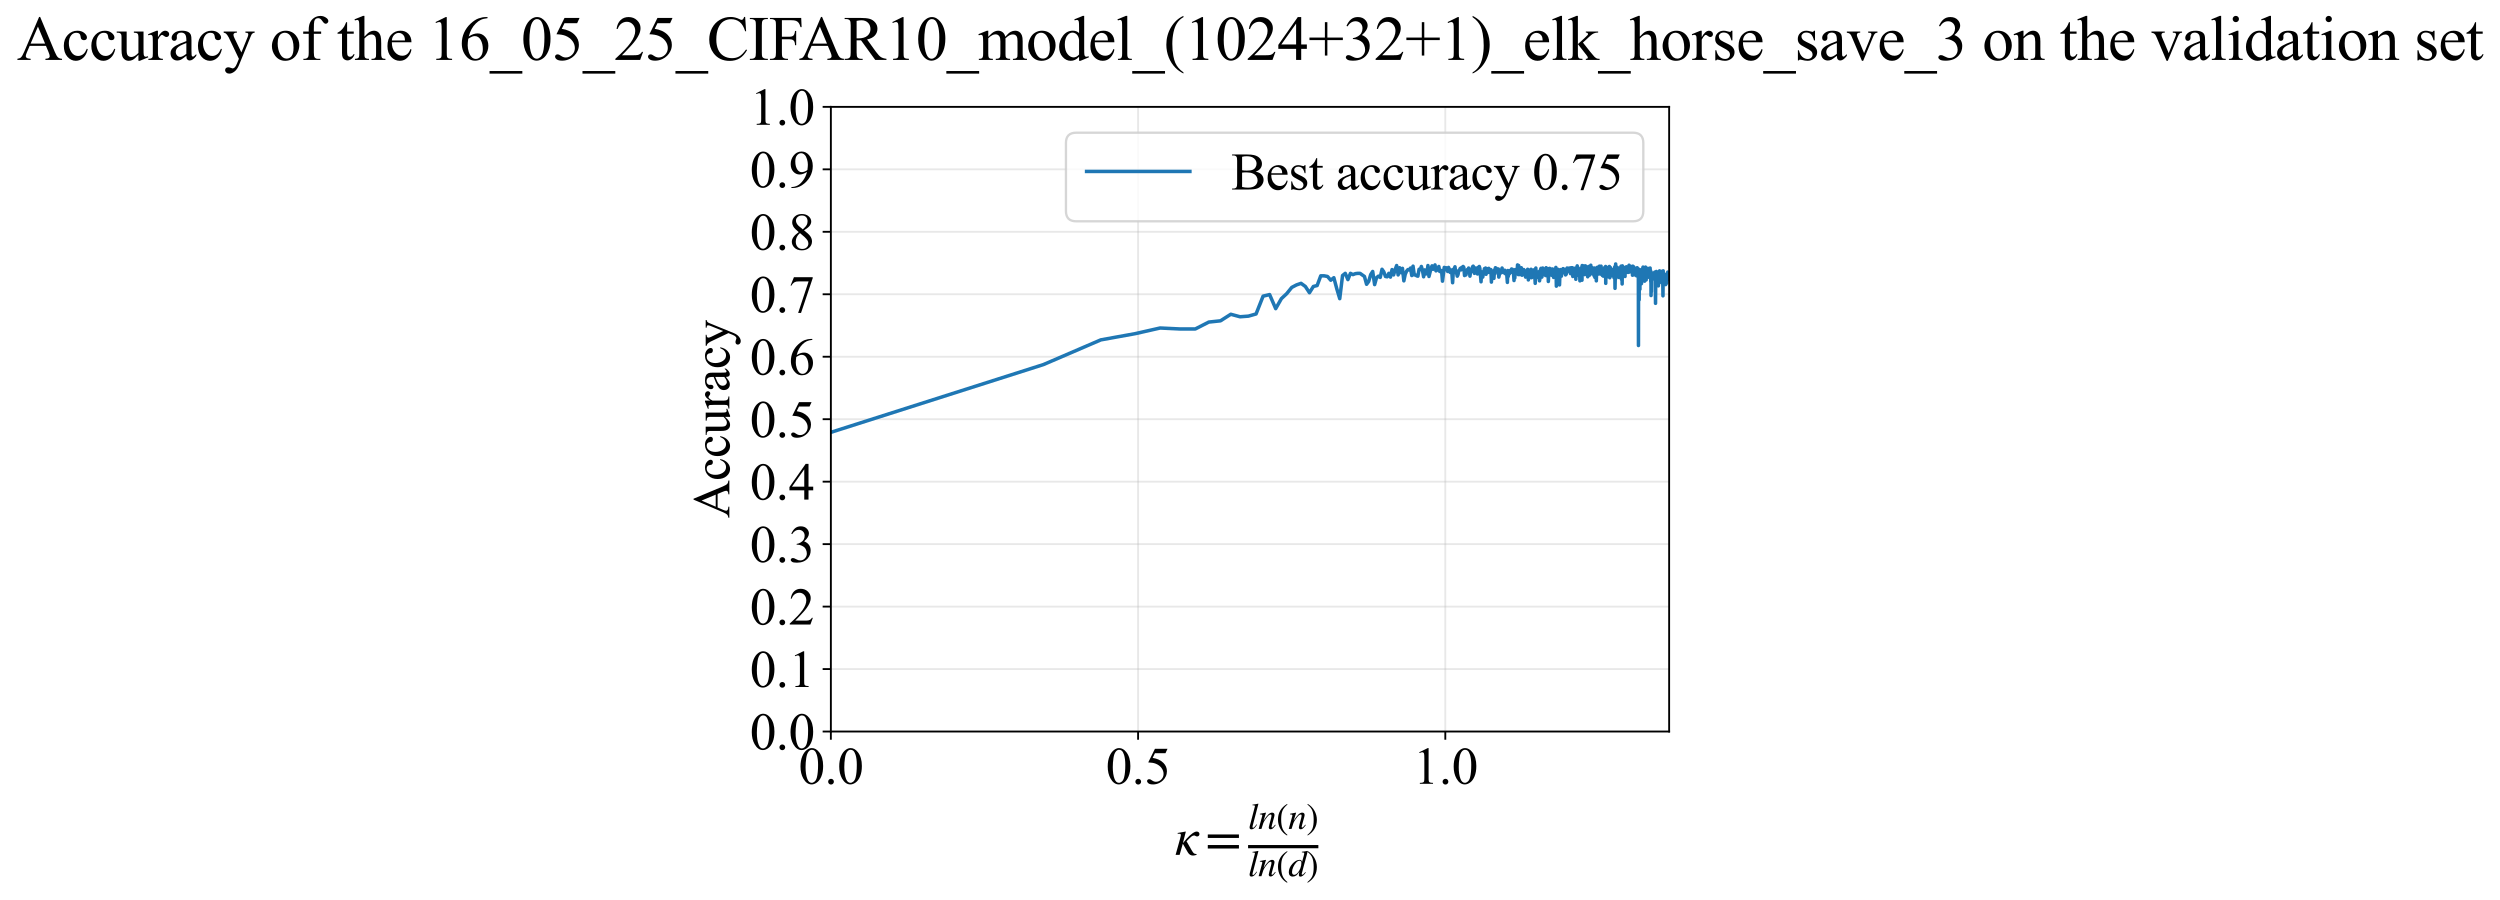 <?xml version="1.0" encoding="utf-8" standalone="no"?>
<!DOCTYPE svg PUBLIC "-//W3C//DTD SVG 1.1//EN"
  "http://www.w3.org/Graphics/SVG/1.1/DTD/svg11.dtd">
<svg xmlns:xlink="http://www.w3.org/1999/xlink" width="1065.037pt" height="383.266pt" viewBox="0 0 1065.037 383.266" xmlns="http://www.w3.org/2000/svg" version="1.1">
 <defs>
  <style type="text/css">*{stroke-linejoin: round; stroke-linecap: butt}</style>
 </defs>
 <g id="figure_1">
  <g id="patch_1">
   <path d="M 0 383.266 
L 1065.037 383.266 
L 1065.037 0 
L 0 0 
z
" style="fill: #ffffff"/>
  </g>
  <g id="axes_1">
   <g id="patch_2">
    <path d="M 353.959 311.644 
L 711.079 311.644 
L 711.079 45.532 
L 353.959 45.532 
z
" style="fill: #ffffff"/>
   </g>
   <g id="matplotlib.axis_1">
    <g id="xtick_1">
     <g id="line2d_1">
      <path d="M 353.959 311.644 
L 353.959 45.532 
" clip-path="url(#p5f110e3a54)" style="fill: none; stroke: #b0b0b0; stroke-opacity: 0.3; stroke-width: 0.8; stroke-linecap: square"/>
     </g>
     <g id="line2d_2">
      <defs>
       <path id="m6f7d160217" d="M 0 0 
L 0 3.5 
" style="stroke: #000000; stroke-width: 0.8"/>
      </defs>
      <g>
       <use xlink:href="#m6f7d160217" x="353.959" y="311.644" style="stroke: #000000; stroke-width: 0.8"/>
      </g>
     </g>
     <g id="text_1">
      <!-- 0.0 -->
      <g transform="translate(340.209 333.92) scale(0.22 -0.22)">
       <defs>
        <path id="TimesNewRomanPSMT-30" d="M 231 2094 
Q 231 2819 450 3342 
Q 669 3866 1031 4122 
Q 1313 4325 1613 4325 
Q 2100 4325 2488 3828 
Q 2972 3213 2972 2159 
Q 2972 1422 2759 906 
Q 2547 391 2217 158 
Q 1888 -75 1581 -75 
Q 975 -75 572 641 
Q 231 1244 231 2094 
z
M 844 2016 
Q 844 1141 1059 588 
Q 1238 122 1591 122 
Q 1759 122 1940 273 
Q 2122 425 2216 781 
Q 2359 1319 2359 2297 
Q 2359 3022 2209 3506 
Q 2097 3866 1919 4016 
Q 1791 4119 1609 4119 
Q 1397 4119 1231 3928 
Q 1006 3669 925 3112 
Q 844 2556 844 2016 
z
" transform="scale(0.016)"/>
        <path id="TimesNewRomanPSMT-2e" d="M 800 606 
Q 947 606 1047 504 
Q 1147 403 1147 259 
Q 1147 116 1045 14 
Q 944 -88 800 -88 
Q 656 -88 554 14 
Q 453 116 453 259 
Q 453 406 554 506 
Q 656 606 800 606 
z
" transform="scale(0.016)"/>
       </defs>
       <use xlink:href="#TimesNewRomanPSMT-30"/>
       <use xlink:href="#TimesNewRomanPSMT-2e" transform="translate(50 0)"/>
       <use xlink:href="#TimesNewRomanPSMT-30" transform="translate(75 0)"/>
      </g>
     </g>
    </g>
    <g id="xtick_2">
     <g id="line2d_3">
      <path d="M 484.841 311.644 
L 484.841 45.532 
" clip-path="url(#p5f110e3a54)" style="fill: none; stroke: #b0b0b0; stroke-opacity: 0.3; stroke-width: 0.8; stroke-linecap: square"/>
     </g>
     <g id="line2d_4">
      <g>
       <use xlink:href="#m6f7d160217" x="484.841" y="311.644" style="stroke: #000000; stroke-width: 0.8"/>
      </g>
     </g>
     <g id="text_2">
      <!-- 0.5 -->
      <g transform="translate(471.091 333.92) scale(0.22 -0.22)">
       <defs>
        <path id="TimesNewRomanPSMT-35" d="M 2778 4238 
L 2534 3706 
L 1259 3706 
L 981 3138 
Q 1809 3016 2294 2522 
Q 2709 2097 2709 1522 
Q 2709 1188 2573 903 
Q 2438 619 2231 419 
Q 2025 219 1772 97 
Q 1413 -75 1034 -75 
Q 653 -75 479 54 
Q 306 184 306 341 
Q 306 428 378 495 
Q 450 563 559 563 
Q 641 563 702 538 
Q 763 513 909 409 
Q 1144 247 1384 247 
Q 1750 247 2026 523 
Q 2303 800 2303 1197 
Q 2303 1581 2056 1914 
Q 1809 2247 1375 2428 
Q 1034 2569 447 2591 
L 1259 4238 
L 2778 4238 
z
" transform="scale(0.016)"/>
       </defs>
       <use xlink:href="#TimesNewRomanPSMT-30"/>
       <use xlink:href="#TimesNewRomanPSMT-2e" transform="translate(50 0)"/>
       <use xlink:href="#TimesNewRomanPSMT-35" transform="translate(75 0)"/>
      </g>
     </g>
    </g>
    <g id="xtick_3">
     <g id="line2d_5">
      <path d="M 615.722 311.644 
L 615.722 45.532 
" clip-path="url(#p5f110e3a54)" style="fill: none; stroke: #b0b0b0; stroke-opacity: 0.3; stroke-width: 0.8; stroke-linecap: square"/>
     </g>
     <g id="line2d_6">
      <g>
       <use xlink:href="#m6f7d160217" x="615.722" y="311.644" style="stroke: #000000; stroke-width: 0.8"/>
      </g>
     </g>
     <g id="text_3">
      <!-- 1.0 -->
      <g transform="translate(601.972 333.92) scale(0.22 -0.22)">
       <defs>
        <path id="TimesNewRomanPSMT-31" d="M 750 3822 
L 1781 4325 
L 1884 4325 
L 1884 747 
Q 1884 391 1914 303 
Q 1944 216 2037 169 
Q 2131 122 2419 116 
L 2419 0 
L 825 0 
L 825 116 
Q 1125 122 1212 167 
Q 1300 213 1334 289 
Q 1369 366 1369 747 
L 1369 3034 
Q 1369 3497 1338 3628 
Q 1316 3728 1258 3775 
Q 1200 3822 1119 3822 
Q 1003 3822 797 3725 
L 750 3822 
z
" transform="scale(0.016)"/>
       </defs>
       <use xlink:href="#TimesNewRomanPSMT-31"/>
       <use xlink:href="#TimesNewRomanPSMT-2e" transform="translate(50 0)"/>
       <use xlink:href="#TimesNewRomanPSMT-30" transform="translate(75 0)"/>
      </g>
     </g>
    </g>
    <g id="text_4">
     <!-- $\kappa  = \frac{ln(n)}{ln(d)}$ -->
     <g transform="translate(500.509 364.186) scale(0.22 -0.22)">
      <defs>
       <path id="STIXGeneral-Italic-3ba" d="M 979 1440 
L 998 1446 
Q 1850 2541 2464 2790 
Q 2547 2822 2630 2822 
Q 2797 2822 2886 2736 
Q 2976 2650 2976 2522 
Q 2976 2387 2893 2307 
Q 2810 2227 2682 2227 
Q 2605 2227 2502 2288 
Q 2400 2349 2336 2349 
Q 2170 2349 1990 2205 
Q 1811 2061 1414 1645 
L 2042 544 
Q 2202 262 2310 182 
Q 2419 102 2624 102 
L 2624 0 
Q 2374 -83 2182 -83 
Q 1786 -83 1555 326 
L 960 1350 
L 576 0 
L 90 0 
L 640 1978 
Q 730 2317 730 2406 
Q 730 2560 518 2560 
L 339 2560 
L 339 2650 
Q 678 2694 1306 2822 
L 1325 2803 
L 979 1440 
z
" transform="scale(0.016)"/>
       <path id="STIXGeneral-Regular-3d" d="M 4077 2048 
L 307 2048 
L 307 2470 
L 4077 2470 
L 4077 2048 
z
M 4077 768 
L 307 768 
L 307 1190 
L 4077 1190 
L 4077 768 
z
" transform="scale(0.016)"/>
       <path id="STIXGeneral-Italic-6c" d="M 1786 4339 
L 806 595 
Q 755 410 755 320 
Q 755 205 864 205 
Q 1037 205 1293 570 
L 1453 794 
L 1542 730 
Q 1254 275 1046 102 
Q 838 -70 576 -70 
Q 262 -70 262 288 
Q 262 397 288 480 
L 1165 3834 
Q 1184 3898 1184 3955 
Q 1184 4096 870 4096 
L 755 4096 
L 755 4198 
Q 1203 4250 1747 4371 
L 1786 4339 
z
" transform="scale(0.016)"/>
       <path id="STIXGeneral-Italic-6e" d="M 2944 749 
L 3034 666 
Q 2707 218 2534 80 
Q 2362 -58 2138 -58 
Q 2010 -58 1923 28 
Q 1837 115 1837 288 
Q 1837 390 1939 768 
L 2221 1805 
Q 2310 2150 2310 2310 
Q 2310 2496 2157 2496 
Q 1971 2496 1750 2275 
Q 1530 2054 1210 1587 
Q 998 1274 899 1024 
Q 800 774 570 0 
L 90 0 
L 704 2240 
Q 717 2304 717 2349 
Q 717 2445 630 2480 
Q 544 2515 301 2522 
L 301 2624 
Q 550 2675 857 2729 
Q 1165 2784 1338 2822 
L 1363 2810 
L 934 1414 
Q 1408 2170 1753 2496 
Q 2099 2822 2413 2822 
Q 2611 2822 2720 2716 
Q 2829 2611 2829 2432 
Q 2829 2272 2765 2048 
L 2406 749 
Q 2317 429 2317 358 
Q 2317 243 2419 243 
Q 2541 243 2810 582 
Q 2854 634 2944 749 
z
" transform="scale(0.016)"/>
       <path id="STIXGeneral-Regular-28" d="M 1946 -1030 
L 1869 -1133 
Q 1126 -710 716 32 
Q 307 774 307 1613 
Q 307 3386 1888 4326 
L 1946 4224 
Q 1293 3667 1075 3126 
Q 858 2586 858 1632 
Q 858 685 1082 96 
Q 1306 -493 1946 -1030 
z
" transform="scale(0.016)"/>
       <path id="STIXGeneral-Regular-29" d="M 186 4224 
L 262 4326 
Q 992 3891 1408 3148 
Q 1824 2406 1824 1581 
Q 1824 -166 243 -1133 
L 186 -1030 
Q 845 -486 1059 54 
Q 1274 595 1274 1562 
Q 1274 2534 1059 3120 
Q 845 3706 186 4224 
z
" transform="scale(0.016)"/>
       <path id="STIXGeneral-Italic-64" d="M 3334 4371 
L 3373 4333 
L 3123 3360 
L 2739 1958 
Q 2323 429 2323 384 
Q 2323 256 2438 256 
Q 2522 256 2614 336 
Q 2707 416 2963 710 
L 3040 646 
Q 2547 -83 2099 -83 
Q 1978 -83 1907 -6 
Q 1837 70 1837 205 
Q 1837 397 1920 774 
Q 1645 307 1379 118 
Q 1114 -70 781 -70 
Q 461 -70 278 125 
Q 96 320 96 678 
Q 96 1440 713 2131 
Q 1331 2822 1965 2822 
Q 2163 2822 2256 2732 
Q 2349 2643 2381 2451 
L 2387 2451 
L 2675 3494 
Q 2765 3808 2765 3949 
Q 2765 4051 2694 4076 
Q 2624 4102 2355 4115 
L 2355 4224 
Q 2848 4269 3334 4371 
z
M 2278 2310 
Q 2278 2477 2185 2576 
Q 2093 2675 1978 2675 
Q 1677 2675 1395 2381 
Q 1075 2042 864 1571 
Q 653 1101 653 704 
Q 653 486 752 361 
Q 851 237 1024 237 
Q 1312 237 1606 550 
Q 1901 864 2089 1350 
Q 2278 1837 2278 2310 
z
" transform="scale(0.016)"/>
      </defs>
      <use xlink:href="#STIXGeneral-Italic-3ba" transform="translate(0 0.003)"/>
      <use xlink:href="#STIXGeneral-Regular-3d" transform="translate(58.84 0.003)"/>
      <use xlink:href="#STIXGeneral-Italic-6c" transform="translate(141.78 50.192) scale(0.7)"/>
      <use xlink:href="#STIXGeneral-Italic-6e" transform="translate(161.24 50.192) scale(0.7)"/>
      <use xlink:href="#STIXGeneral-Regular-28" transform="translate(196.24 50.192) scale(0.7)"/>
      <use xlink:href="#STIXGeneral-Italic-6e" transform="translate(219.55 50.192) scale(0.7)"/>
      <use xlink:href="#STIXGeneral-Regular-29" transform="translate(254.55 50.192) scale(0.7)"/>
      <use xlink:href="#STIXGeneral-Italic-6c" transform="translate(141.78 -41.258) scale(0.7)"/>
      <use xlink:href="#STIXGeneral-Italic-6e" transform="translate(161.24 -41.258) scale(0.7)"/>
      <use xlink:href="#STIXGeneral-Regular-28" transform="translate(196.24 -41.258) scale(0.7)"/>
      <use xlink:href="#STIXGeneral-Italic-64" transform="translate(219.55 -41.258) scale(0.7)"/>
      <use xlink:href="#STIXGeneral-Regular-29" transform="translate(254.55 -41.258) scale(0.7)"/>
      <path d="M 141.78 12.8 
L 141.78 19.05 
L 277.86 19.05 
L 277.86 12.8 
L 141.78 12.8 
z
"/>
     </g>
    </g>
   </g>
   <g id="matplotlib.axis_2">
    <g id="ytick_1">
     <g id="line2d_7">
      <path d="M 353.959 311.644 
L 711.079 311.644 
" clip-path="url(#p5f110e3a54)" style="fill: none; stroke: #b0b0b0; stroke-opacity: 0.3; stroke-width: 0.8; stroke-linecap: square"/>
     </g>
     <g id="line2d_8">
      <defs>
       <path id="m1f455197a2" d="M 0 0 
L -3.5 0 
" style="stroke: #000000; stroke-width: 0.8"/>
      </defs>
      <g>
       <use xlink:href="#m1f455197a2" x="353.959" y="311.644" style="stroke: #000000; stroke-width: 0.8"/>
      </g>
     </g>
     <g id="text_5">
      <!-- 0.0 -->
      <g transform="translate(319.459 319.282) scale(0.22 -0.22)">
       <use xlink:href="#TimesNewRomanPSMT-30"/>
       <use xlink:href="#TimesNewRomanPSMT-2e" transform="translate(50 0)"/>
       <use xlink:href="#TimesNewRomanPSMT-30" transform="translate(75 0)"/>
      </g>
     </g>
    </g>
    <g id="ytick_2">
     <g id="line2d_9">
      <path d="M 353.959 285.032 
L 711.079 285.032 
" clip-path="url(#p5f110e3a54)" style="fill: none; stroke: #b0b0b0; stroke-opacity: 0.3; stroke-width: 0.8; stroke-linecap: square"/>
     </g>
     <g id="line2d_10">
      <g>
       <use xlink:href="#m1f455197a2" x="353.959" y="285.032" style="stroke: #000000; stroke-width: 0.8"/>
      </g>
     </g>
     <g id="text_6">
      <!-- 0.1 -->
      <g transform="translate(319.459 292.67) scale(0.22 -0.22)">
       <use xlink:href="#TimesNewRomanPSMT-30"/>
       <use xlink:href="#TimesNewRomanPSMT-2e" transform="translate(50 0)"/>
       <use xlink:href="#TimesNewRomanPSMT-31" transform="translate(75 0)"/>
      </g>
     </g>
    </g>
    <g id="ytick_3">
     <g id="line2d_11">
      <path d="M 353.959 258.421 
L 711.079 258.421 
" clip-path="url(#p5f110e3a54)" style="fill: none; stroke: #b0b0b0; stroke-opacity: 0.3; stroke-width: 0.8; stroke-linecap: square"/>
     </g>
     <g id="line2d_12">
      <g>
       <use xlink:href="#m1f455197a2" x="353.959" y="258.421" style="stroke: #000000; stroke-width: 0.8"/>
      </g>
     </g>
     <g id="text_7">
      <!-- 0.2 -->
      <g transform="translate(319.459 266.059) scale(0.22 -0.22)">
       <defs>
        <path id="TimesNewRomanPSMT-32" d="M 2934 816 
L 2638 0 
L 138 0 
L 138 116 
Q 1241 1122 1691 1759 
Q 2141 2397 2141 2925 
Q 2141 3328 1894 3587 
Q 1647 3847 1303 3847 
Q 991 3847 742 3664 
Q 494 3481 375 3128 
L 259 3128 
Q 338 3706 661 4015 
Q 984 4325 1469 4325 
Q 1984 4325 2329 3994 
Q 2675 3663 2675 3213 
Q 2675 2891 2525 2569 
Q 2294 2063 1775 1497 
Q 997 647 803 472 
L 1909 472 
Q 2247 472 2383 497 
Q 2519 522 2628 598 
Q 2738 675 2819 816 
L 2934 816 
z
" transform="scale(0.016)"/>
       </defs>
       <use xlink:href="#TimesNewRomanPSMT-30"/>
       <use xlink:href="#TimesNewRomanPSMT-2e" transform="translate(50 0)"/>
       <use xlink:href="#TimesNewRomanPSMT-32" transform="translate(75 0)"/>
      </g>
     </g>
    </g>
    <g id="ytick_4">
     <g id="line2d_13">
      <path d="M 353.959 231.81 
L 711.079 231.81 
" clip-path="url(#p5f110e3a54)" style="fill: none; stroke: #b0b0b0; stroke-opacity: 0.3; stroke-width: 0.8; stroke-linecap: square"/>
     </g>
     <g id="line2d_14">
      <g>
       <use xlink:href="#m1f455197a2" x="353.959" y="231.81" style="stroke: #000000; stroke-width: 0.8"/>
      </g>
     </g>
     <g id="text_8">
      <!-- 0.3 -->
      <g transform="translate(319.459 239.448) scale(0.22 -0.22)">
       <defs>
        <path id="TimesNewRomanPSMT-33" d="M 325 3431 
Q 506 3859 782 4092 
Q 1059 4325 1472 4325 
Q 1981 4325 2253 3994 
Q 2459 3747 2459 3466 
Q 2459 3003 1878 2509 
Q 2269 2356 2469 2072 
Q 2669 1788 2669 1403 
Q 2669 853 2319 450 
Q 1863 -75 997 -75 
Q 569 -75 414 31 
Q 259 138 259 259 
Q 259 350 332 419 
Q 406 488 509 488 
Q 588 488 669 463 
Q 722 447 909 348 
Q 1097 250 1169 231 
Q 1284 197 1416 197 
Q 1734 197 1970 444 
Q 2206 691 2206 1028 
Q 2206 1275 2097 1509 
Q 2016 1684 1919 1775 
Q 1784 1900 1550 2001 
Q 1316 2103 1072 2103 
L 972 2103 
L 972 2197 
Q 1219 2228 1467 2375 
Q 1716 2522 1828 2728 
Q 1941 2934 1941 3181 
Q 1941 3503 1739 3701 
Q 1538 3900 1238 3900 
Q 753 3900 428 3381 
L 325 3431 
z
" transform="scale(0.016)"/>
       </defs>
       <use xlink:href="#TimesNewRomanPSMT-30"/>
       <use xlink:href="#TimesNewRomanPSMT-2e" transform="translate(50 0)"/>
       <use xlink:href="#TimesNewRomanPSMT-33" transform="translate(75 0)"/>
      </g>
     </g>
    </g>
    <g id="ytick_5">
     <g id="line2d_15">
      <path d="M 353.959 205.199 
L 711.079 205.199 
" clip-path="url(#p5f110e3a54)" style="fill: none; stroke: #b0b0b0; stroke-opacity: 0.3; stroke-width: 0.8; stroke-linecap: square"/>
     </g>
     <g id="line2d_16">
      <g>
       <use xlink:href="#m1f455197a2" x="353.959" y="205.199" style="stroke: #000000; stroke-width: 0.8"/>
      </g>
     </g>
     <g id="text_9">
      <!-- 0.4 -->
      <g transform="translate(319.459 212.837) scale(0.22 -0.22)">
       <defs>
        <path id="TimesNewRomanPSMT-34" d="M 2978 1563 
L 2978 1119 
L 2409 1119 
L 2409 0 
L 1894 0 
L 1894 1119 
L 100 1119 
L 100 1519 
L 2066 4325 
L 2409 4325 
L 2409 1563 
L 2978 1563 
z
M 1894 1563 
L 1894 3666 
L 406 1563 
L 1894 1563 
z
" transform="scale(0.016)"/>
       </defs>
       <use xlink:href="#TimesNewRomanPSMT-30"/>
       <use xlink:href="#TimesNewRomanPSMT-2e" transform="translate(50 0)"/>
       <use xlink:href="#TimesNewRomanPSMT-34" transform="translate(75 0)"/>
      </g>
     </g>
    </g>
    <g id="ytick_6">
     <g id="line2d_17">
      <path d="M 353.959 178.588 
L 711.079 178.588 
" clip-path="url(#p5f110e3a54)" style="fill: none; stroke: #b0b0b0; stroke-opacity: 0.3; stroke-width: 0.8; stroke-linecap: square"/>
     </g>
     <g id="line2d_18">
      <g>
       <use xlink:href="#m1f455197a2" x="353.959" y="178.588" style="stroke: #000000; stroke-width: 0.8"/>
      </g>
     </g>
     <g id="text_10">
      <!-- 0.5 -->
      <g transform="translate(319.459 186.226) scale(0.22 -0.22)">
       <use xlink:href="#TimesNewRomanPSMT-30"/>
       <use xlink:href="#TimesNewRomanPSMT-2e" transform="translate(50 0)"/>
       <use xlink:href="#TimesNewRomanPSMT-35" transform="translate(75 0)"/>
      </g>
     </g>
    </g>
    <g id="ytick_7">
     <g id="line2d_19">
      <path d="M 353.959 151.976 
L 711.079 151.976 
" clip-path="url(#p5f110e3a54)" style="fill: none; stroke: #b0b0b0; stroke-opacity: 0.3; stroke-width: 0.8; stroke-linecap: square"/>
     </g>
     <g id="line2d_20">
      <g>
       <use xlink:href="#m1f455197a2" x="353.959" y="151.976" style="stroke: #000000; stroke-width: 0.8"/>
      </g>
     </g>
     <g id="text_11">
      <!-- 0.6 -->
      <g transform="translate(319.459 159.614) scale(0.22 -0.22)">
       <defs>
        <path id="TimesNewRomanPSMT-36" d="M 2869 4325 
L 2869 4209 
Q 2456 4169 2195 4045 
Q 1934 3922 1679 3669 
Q 1425 3416 1258 3105 
Q 1091 2794 978 2366 
Q 1428 2675 1881 2675 
Q 2316 2675 2634 2325 
Q 2953 1975 2953 1425 
Q 2953 894 2631 456 
Q 2244 -75 1606 -75 
Q 1172 -75 869 213 
Q 275 772 275 1663 
Q 275 2231 503 2743 
Q 731 3256 1154 3653 
Q 1578 4050 1965 4187 
Q 2353 4325 2688 4325 
L 2869 4325 
z
M 925 2138 
Q 869 1716 869 1456 
Q 869 1156 980 804 
Q 1091 453 1309 247 
Q 1469 100 1697 100 
Q 1969 100 2183 356 
Q 2397 613 2397 1088 
Q 2397 1622 2184 2012 
Q 1972 2403 1581 2403 
Q 1463 2403 1327 2353 
Q 1191 2303 925 2138 
z
" transform="scale(0.016)"/>
       </defs>
       <use xlink:href="#TimesNewRomanPSMT-30"/>
       <use xlink:href="#TimesNewRomanPSMT-2e" transform="translate(50 0)"/>
       <use xlink:href="#TimesNewRomanPSMT-36" transform="translate(75 0)"/>
      </g>
     </g>
    </g>
    <g id="ytick_8">
     <g id="line2d_21">
      <path d="M 353.959 125.365 
L 711.079 125.365 
" clip-path="url(#p5f110e3a54)" style="fill: none; stroke: #b0b0b0; stroke-opacity: 0.3; stroke-width: 0.8; stroke-linecap: square"/>
     </g>
     <g id="line2d_22">
      <g>
       <use xlink:href="#m1f455197a2" x="353.959" y="125.365" style="stroke: #000000; stroke-width: 0.8"/>
      </g>
     </g>
     <g id="text_12">
      <!-- 0.7 -->
      <g transform="translate(319.459 133.003) scale(0.22 -0.22)">
       <defs>
        <path id="TimesNewRomanPSMT-37" d="M 644 4238 
L 2916 4238 
L 2916 4119 
L 1503 -88 
L 1153 -88 
L 2419 3728 
L 1253 3728 
Q 900 3728 750 3644 
Q 488 3500 328 3200 
L 238 3234 
L 644 4238 
z
" transform="scale(0.016)"/>
       </defs>
       <use xlink:href="#TimesNewRomanPSMT-30"/>
       <use xlink:href="#TimesNewRomanPSMT-2e" transform="translate(50 0)"/>
       <use xlink:href="#TimesNewRomanPSMT-37" transform="translate(75 0)"/>
      </g>
     </g>
    </g>
    <g id="ytick_9">
     <g id="line2d_23">
      <path d="M 353.959 98.754 
L 711.079 98.754 
" clip-path="url(#p5f110e3a54)" style="fill: none; stroke: #b0b0b0; stroke-opacity: 0.3; stroke-width: 0.8; stroke-linecap: square"/>
     </g>
     <g id="line2d_24">
      <g>
       <use xlink:href="#m1f455197a2" x="353.959" y="98.754" style="stroke: #000000; stroke-width: 0.8"/>
      </g>
     </g>
     <g id="text_13">
      <!-- 0.8 -->
      <g transform="translate(319.459 106.392) scale(0.22 -0.22)">
       <defs>
        <path id="TimesNewRomanPSMT-38" d="M 1228 2134 
Q 725 2547 579 2797 
Q 434 3047 434 3316 
Q 434 3728 753 4026 
Q 1072 4325 1600 4325 
Q 2113 4325 2425 4047 
Q 2738 3769 2738 3413 
Q 2738 3175 2569 2928 
Q 2400 2681 1866 2347 
Q 2416 1922 2594 1678 
Q 2831 1359 2831 1006 
Q 2831 559 2490 242 
Q 2150 -75 1597 -75 
Q 994 -75 656 303 
Q 388 606 388 966 
Q 388 1247 577 1523 
Q 766 1800 1228 2134 
z
M 1719 2469 
Q 2094 2806 2194 3001 
Q 2294 3197 2294 3444 
Q 2294 3772 2109 3958 
Q 1925 4144 1606 4144 
Q 1288 4144 1088 3959 
Q 888 3775 888 3528 
Q 888 3366 970 3203 
Q 1053 3041 1206 2894 
L 1719 2469 
z
M 1375 2016 
Q 1116 1797 991 1539 
Q 866 1281 866 981 
Q 866 578 1086 336 
Q 1306 94 1647 94 
Q 1984 94 2187 284 
Q 2391 475 2391 747 
Q 2391 972 2272 1150 
Q 2050 1481 1375 2016 
z
" transform="scale(0.016)"/>
       </defs>
       <use xlink:href="#TimesNewRomanPSMT-30"/>
       <use xlink:href="#TimesNewRomanPSMT-2e" transform="translate(50 0)"/>
       <use xlink:href="#TimesNewRomanPSMT-38" transform="translate(75 0)"/>
      </g>
     </g>
    </g>
    <g id="ytick_10">
     <g id="line2d_25">
      <path d="M 353.959 72.143 
L 711.079 72.143 
" clip-path="url(#p5f110e3a54)" style="fill: none; stroke: #b0b0b0; stroke-opacity: 0.3; stroke-width: 0.8; stroke-linecap: square"/>
     </g>
     <g id="line2d_26">
      <g>
       <use xlink:href="#m1f455197a2" x="353.959" y="72.143" style="stroke: #000000; stroke-width: 0.8"/>
      </g>
     </g>
     <g id="text_14">
      <!-- 0.9 -->
      <g transform="translate(319.459 79.781) scale(0.22 -0.22)">
       <defs>
        <path id="TimesNewRomanPSMT-39" d="M 338 -88 
L 338 28 
Q 744 34 1094 217 
Q 1444 400 1770 856 
Q 2097 1313 2225 1859 
Q 1734 1544 1338 1544 
Q 891 1544 572 1889 
Q 253 2234 253 2806 
Q 253 3363 572 3797 
Q 956 4325 1575 4325 
Q 2097 4325 2469 3894 
Q 2925 3359 2925 2575 
Q 2925 1869 2578 1258 
Q 2231 647 1613 244 
Q 1109 -88 516 -88 
L 338 -88 
z
M 2275 2091 
Q 2331 2497 2331 2741 
Q 2331 3044 2228 3395 
Q 2125 3747 1936 3934 
Q 1747 4122 1506 4122 
Q 1228 4122 1018 3872 
Q 809 3622 809 3128 
Q 809 2469 1088 2097 
Q 1291 1828 1588 1828 
Q 1731 1828 1928 1897 
Q 2125 1966 2275 2091 
z
" transform="scale(0.016)"/>
       </defs>
       <use xlink:href="#TimesNewRomanPSMT-30"/>
       <use xlink:href="#TimesNewRomanPSMT-2e" transform="translate(50 0)"/>
       <use xlink:href="#TimesNewRomanPSMT-39" transform="translate(75 0)"/>
      </g>
     </g>
    </g>
    <g id="ytick_11">
     <g id="line2d_27">
      <path d="M 353.959 45.532 
L 711.079 45.532 
" clip-path="url(#p5f110e3a54)" style="fill: none; stroke: #b0b0b0; stroke-opacity: 0.3; stroke-width: 0.8; stroke-linecap: square"/>
     </g>
     <g id="line2d_28">
      <g>
       <use xlink:href="#m1f455197a2" x="353.959" y="45.532" style="stroke: #000000; stroke-width: 0.8"/>
      </g>
     </g>
     <g id="text_15">
      <!-- 1.0 -->
      <g transform="translate(319.459 53.17) scale(0.22 -0.22)">
       <use xlink:href="#TimesNewRomanPSMT-31"/>
       <use xlink:href="#TimesNewRomanPSMT-2e" transform="translate(50 0)"/>
       <use xlink:href="#TimesNewRomanPSMT-30" transform="translate(75 0)"/>
      </g>
     </g>
    </g>
    <g id="text_16">
     <!-- Accuracy -->
     <g transform="translate(310.712 220.726) rotate(-90) scale(0.22 -0.22)">
      <defs>
       <path id="TimesNewRomanPSMT-41" d="M 2928 1419 
L 1288 1419 
L 1000 750 
Q 894 503 894 381 
Q 894 284 986 211 
Q 1078 138 1384 116 
L 1384 0 
L 50 0 
L 50 116 
Q 316 163 394 238 
Q 553 388 747 847 
L 2238 4334 
L 2347 4334 
L 3822 809 
Q 4000 384 4145 257 
Q 4291 131 4550 116 
L 4550 0 
L 2878 0 
L 2878 116 
Q 3131 128 3220 200 
Q 3309 272 3309 375 
Q 3309 513 3184 809 
L 2928 1419 
z
M 2841 1650 
L 2122 3363 
L 1384 1650 
L 2841 1650 
z
" transform="scale(0.016)"/>
       <path id="TimesNewRomanPSMT-63" d="M 2631 1088 
Q 2516 522 2178 217 
Q 1841 -88 1431 -88 
Q 944 -88 581 321 
Q 219 731 219 1428 
Q 219 2103 620 2525 
Q 1022 2947 1584 2947 
Q 2006 2947 2278 2723 
Q 2550 2500 2550 2259 
Q 2550 2141 2473 2067 
Q 2397 1994 2259 1994 
Q 2075 1994 1981 2113 
Q 1928 2178 1911 2362 
Q 1894 2547 1784 2644 
Q 1675 2738 1481 2738 
Q 1169 2738 978 2506 
Q 725 2200 725 1697 
Q 725 1184 976 792 
Q 1228 400 1656 400 
Q 1963 400 2206 609 
Q 2378 753 2541 1131 
L 2631 1088 
z
" transform="scale(0.016)"/>
       <path id="TimesNewRomanPSMT-75" d="M 2709 2863 
L 2709 1128 
Q 2709 631 2732 520 
Q 2756 409 2807 365 
Q 2859 322 2928 322 
Q 3025 322 3147 375 
L 3191 266 
L 2334 -88 
L 2194 -88 
L 2194 519 
Q 1825 119 1631 15 
Q 1438 -88 1222 -88 
Q 981 -88 804 51 
Q 628 191 559 409 
Q 491 628 491 1028 
L 491 2306 
Q 491 2509 447 2587 
Q 403 2666 317 2708 
Q 231 2750 6 2747 
L 6 2863 
L 1009 2863 
L 1009 947 
Q 1009 547 1148 422 
Q 1288 297 1484 297 
Q 1619 297 1789 381 
Q 1959 466 2194 703 
L 2194 2325 
Q 2194 2569 2105 2655 
Q 2016 2741 1734 2747 
L 1734 2863 
L 2709 2863 
z
" transform="scale(0.016)"/>
       <path id="TimesNewRomanPSMT-72" d="M 1038 2947 
L 1038 2303 
Q 1397 2947 1775 2947 
Q 1947 2947 2059 2842 
Q 2172 2738 2172 2600 
Q 2172 2478 2090 2393 
Q 2009 2309 1897 2309 
Q 1788 2309 1652 2417 
Q 1516 2525 1450 2525 
Q 1394 2525 1328 2463 
Q 1188 2334 1038 2041 
L 1038 669 
Q 1038 431 1097 309 
Q 1138 225 1241 169 
Q 1344 113 1538 113 
L 1538 0 
L 72 0 
L 72 113 
Q 291 113 397 181 
Q 475 231 506 341 
Q 522 394 522 644 
L 522 1753 
Q 522 2253 501 2348 
Q 481 2444 426 2487 
Q 372 2531 291 2531 
Q 194 2531 72 2484 
L 41 2597 
L 906 2947 
L 1038 2947 
z
" transform="scale(0.016)"/>
       <path id="TimesNewRomanPSMT-61" d="M 1822 413 
Q 1381 72 1269 19 
Q 1100 -59 909 -59 
Q 613 -59 420 144 
Q 228 347 228 678 
Q 228 888 322 1041 
Q 450 1253 767 1440 
Q 1084 1628 1822 1897 
L 1822 2009 
Q 1822 2438 1686 2597 
Q 1550 2756 1291 2756 
Q 1094 2756 978 2650 
Q 859 2544 859 2406 
L 866 2225 
Q 866 2081 792 2003 
Q 719 1925 600 1925 
Q 484 1925 411 2006 
Q 338 2088 338 2228 
Q 338 2497 613 2722 
Q 888 2947 1384 2947 
Q 1766 2947 2009 2819 
Q 2194 2722 2281 2516 
Q 2338 2381 2338 1966 
L 2338 994 
Q 2338 584 2353 492 
Q 2369 400 2405 369 
Q 2441 338 2488 338 
Q 2538 338 2575 359 
Q 2641 400 2828 588 
L 2828 413 
Q 2478 -56 2159 -56 
Q 2006 -56 1915 50 
Q 1825 156 1822 413 
z
M 1822 616 
L 1822 1706 
Q 1350 1519 1213 1441 
Q 966 1303 859 1153 
Q 753 1003 753 825 
Q 753 600 887 451 
Q 1022 303 1197 303 
Q 1434 303 1822 616 
z
" transform="scale(0.016)"/>
       <path id="TimesNewRomanPSMT-79" d="M 38 2863 
L 1372 2863 
L 1372 2747 
L 1306 2747 
Q 1166 2747 1095 2686 
Q 1025 2625 1025 2534 
Q 1025 2413 1128 2197 
L 1825 753 
L 2466 2334 
Q 2519 2463 2519 2588 
Q 2519 2644 2497 2672 
Q 2472 2706 2419 2726 
Q 2366 2747 2231 2747 
L 2231 2863 
L 3163 2863 
L 3163 2747 
Q 3047 2734 2984 2696 
Q 2922 2659 2847 2556 
Q 2819 2513 2741 2316 
L 1575 -541 
Q 1406 -956 1132 -1168 
Q 859 -1381 606 -1381 
Q 422 -1381 303 -1275 
Q 184 -1169 184 -1031 
Q 184 -900 270 -820 
Q 356 -741 506 -741 
Q 609 -741 788 -809 
Q 913 -856 944 -856 
Q 1038 -856 1148 -759 
Q 1259 -663 1372 -384 
L 1575 113 
L 547 2272 
Q 500 2369 397 2513 
Q 319 2622 269 2659 
Q 197 2709 38 2747 
L 38 2863 
z
" transform="scale(0.016)"/>
      </defs>
      <use xlink:href="#TimesNewRomanPSMT-41"/>
      <use xlink:href="#TimesNewRomanPSMT-63" transform="translate(72.217 0)"/>
      <use xlink:href="#TimesNewRomanPSMT-63" transform="translate(116.602 0)"/>
      <use xlink:href="#TimesNewRomanPSMT-75" transform="translate(160.986 0)"/>
      <use xlink:href="#TimesNewRomanPSMT-72" transform="translate(210.986 0)"/>
      <use xlink:href="#TimesNewRomanPSMT-61" transform="translate(244.287 0)"/>
      <use xlink:href="#TimesNewRomanPSMT-63" transform="translate(288.672 0)"/>
      <use xlink:href="#TimesNewRomanPSMT-79" transform="translate(333.057 0)"/>
     </g>
    </g>
   </g>
   <g id="line2d_29">
    <path d="M 353.959 184.176 
L 444.541 155.303 
L 468.962 144.791 
L 483.67 142.13 
L 494.229 139.735 
L 502.471 140.134 
L 509.233 140.134 
L 514.966 137.207 
L 519.942 136.675 
L 524.338 133.881 
L 528.276 134.945 
L 531.841 134.679 
L 535.099 133.748 
L 538.098 126.163 
L 540.876 125.498 
L 543.463 131.486 
L 545.885 127.228 
L 548.161 125.099 
L 550.307 122.438 
L 552.338 121.373 
L 554.265 120.708 
L 556.098 122.039 
L 557.847 124.7 
L 559.518 122.039 
L 561.119 121.64 
L 562.654 117.515 
L 564.13 117.515 
L 565.549 117.781 
L 566.918 119.378 
L 568.238 118.313 
L 569.514 123.103 
L 570.749 127.228 
L 571.944 117.382 
L 573.102 116.45 
L 574.226 119.111 
L 575.318 116.45 
L 576.379 116.983 
L 577.411 116.583 
L 578.415 116.45 
L 579.394 116.45 
L 581.277 117.781 
L 582.185 121.107 
L 583.072 119.91 
L 583.938 116.983 
L 584.785 115.652 
L 585.613 121.24 
L 586.423 118.313 
L 587.217 117.648 
L 587.994 118.18 
L 588.755 114.721 
L 589.502 115.785 
L 590.234 117.781 
L 590.952 117.914 
L 591.656 116.45 
L 592.348 118.047 
L 593.027 114.854 
L 593.694 117.116 
L 594.35 114.854 
L 594.994 113.124 
L 595.628 117.116 
L 596.251 114.055 
L 596.864 116.184 
L 597.468 114.321 
L 598.061 119.644 
L 598.646 116.85 
L 599.222 115.519 
L 599.789 114.854 
L 600.347 114.987 
L 600.898 114.188 
L 601.441 117.382 
L 601.975 113.39 
L 602.503 117.116 
L 603.023 117.116 
L 603.536 117.515 
L 604.042 117.648 
L 604.542 114.721 
L 605.035 114.854 
L 605.522 113.523 
L 606.002 115.253 
L 606.477 117.914 
L 606.945 114.987 
L 607.408 116.716 
L 607.865 116.583 
L 608.317 113.124 
L 608.763 117.781 
L 609.64 114.321 
L 610.072 113.257 
L 610.498 114.721 
L 610.919 114.455 
L 611.336 112.858 
L 611.748 115.386 
L 612.156 115.12 
L 612.56 114.721 
L 612.959 113.523 
L 613.354 115.652 
L 613.745 115.253 
L 614.132 115.253 
L 614.515 119.777 
L 615.269 113.922 
L 615.641 114.721 
L 616.009 114.055 
L 616.735 115.652 
L 617.092 113.922 
L 617.447 114.721 
L 617.798 116.051 
L 618.145 114.987 
L 618.49 115.918 
L 618.831 120.442 
L 619.17 114.721 
L 619.505 114.588 
L 619.838 113.656 
L 620.167 116.051 
L 620.494 116.184 
L 620.818 117.648 
L 621.139 116.983 
L 621.457 115.253 
L 621.773 114.987 
L 622.086 114.321 
L 622.397 114.987 
L 622.705 113.922 
L 623.01 114.721 
L 623.313 113.523 
L 623.614 113.922 
L 623.912 117.382 
L 624.208 115.386 
L 624.502 117.116 
L 625.083 114.854 
L 625.37 115.918 
L 625.654 114.188 
L 625.937 114.721 
L 626.218 117.648 
L 626.496 115.785 
L 626.773 114.854 
L 627.047 115.652 
L 627.319 113.656 
L 627.59 113.39 
L 627.859 113.922 
L 628.125 116.45 
L 628.39 116.317 
L 628.653 114.188 
L 628.914 114.854 
L 629.174 114.588 
L 629.431 116.716 
L 629.687 113.922 
L 629.941 114.321 
L 630.194 113.523 
L 630.444 114.321 
L 630.941 120.043 
L 631.187 115.785 
L 631.431 116.583 
L 631.674 118.047 
L 631.915 116.45 
L 632.155 115.652 
L 632.393 114.455 
L 632.629 114.854 
L 632.864 114.188 
L 633.098 116.85 
L 633.33 114.588 
L 633.561 114.721 
L 633.791 114.455 
L 634.019 116.051 
L 634.245 114.321 
L 634.695 116.051 
L 634.917 115.12 
L 635.139 114.854 
L 635.359 120.176 
L 635.578 116.716 
L 635.795 117.914 
L 636.011 117.116 
L 636.227 118.313 
L 636.44 118.579 
L 636.653 114.987 
L 636.864 116.583 
L 637.075 114.055 
L 637.284 114.321 
L 637.492 114.321 
L 637.699 114.721 
L 637.904 114.854 
L 638.109 115.918 
L 638.312 114.588 
L 638.515 118.047 
L 638.916 116.184 
L 639.115 116.184 
L 639.314 116.317 
L 639.511 115.918 
L 639.902 114.188 
L 640.096 115.785 
L 640.289 116.051 
L 640.481 115.253 
L 640.672 116.184 
L 640.862 115.785 
L 641.052 115.12 
L 641.24 116.583 
L 641.427 116.45 
L 641.614 115.785 
L 641.799 115.652 
L 642.167 120.309 
L 642.35 115.253 
L 642.532 117.781 
L 642.893 115.652 
L 643.072 116.583 
L 643.251 115.253 
L 643.429 115.918 
L 643.605 116.051 
L 643.957 114.588 
L 644.131 115.12 
L 644.304 114.721 
L 644.477 115.785 
L 644.649 115.785 
L 644.82 116.983 
L 644.991 119.511 
L 645.16 114.987 
L 645.329 118.446 
L 645.497 114.854 
L 645.665 116.716 
L 645.832 115.253 
L 645.997 116.45 
L 646.163 116.45 
L 646.327 115.519 
L 646.491 112.858 
L 646.816 116.983 
L 646.978 113.124 
L 647.139 116.45 
L 647.299 116.45 
L 647.459 116.983 
L 647.618 114.987 
L 647.776 116.583 
L 648.091 114.055 
L 648.247 114.455 
L 648.403 117.249 
L 648.558 115.652 
L 648.866 114.987 
L 649.019 116.184 
L 649.171 114.854 
L 649.475 117.116 
L 649.625 116.051 
L 649.925 118.047 
L 650.222 115.386 
L 650.517 117.382 
L 650.664 116.583 
L 650.81 114.721 
L 650.955 115.785 
L 651.1 119.245 
L 651.245 117.781 
L 651.388 117.781 
L 651.532 117.515 
L 651.674 115.918 
L 651.958 117.116 
L 652.099 114.854 
L 652.24 114.721 
L 652.38 118.313 
L 652.519 116.716 
L 652.659 118.18 
L 653.073 117.382 
L 653.21 116.85 
L 653.346 114.987 
L 653.482 116.051 
L 653.753 115.652 
L 654.022 120.708 
L 654.288 114.188 
L 654.421 116.583 
L 654.553 115.918 
L 654.685 116.317 
L 654.816 117.382 
L 654.947 116.983 
L 655.208 118.18 
L 655.337 117.781 
L 655.466 115.785 
L 655.851 119.644 
L 655.978 118.978 
L 656.231 114.987 
L 656.483 114.321 
L 656.857 118.047 
L 656.981 117.382 
L 657.228 114.188 
L 657.351 115.652 
L 657.595 114.987 
L 657.717 115.386 
L 657.838 115.12 
L 658.199 115.652 
L 658.319 116.184 
L 658.438 117.382 
L 658.676 114.055 
L 658.794 114.321 
L 659.029 117.515 
L 659.146 116.583 
L 659.263 117.116 
L 659.495 114.455 
L 659.611 119.91 
L 659.841 115.652 
L 659.956 116.45 
L 660.184 114.321 
L 660.297 115.652 
L 660.41 115.519 
L 660.523 116.85 
L 660.748 114.588 
L 660.971 117.249 
L 661.083 116.051 
L 661.194 117.116 
L 661.414 114.588 
L 661.524 114.854 
L 661.852 118.18 
L 662.177 115.386 
L 662.285 115.386 
L 662.392 115.253 
L 662.606 116.583 
L 662.819 113.922 
L 662.925 115.652 
L 663.03 121.906 
L 663.45 114.854 
L 663.554 115.918 
L 663.658 114.721 
L 663.865 115.519 
L 664.07 115.918 
L 664.173 116.317 
L 664.275 117.249 
L 664.377 121.373 
L 664.58 116.051 
L 664.681 116.716 
L 664.782 114.854 
L 665.083 117.648 
L 665.182 117.648 
L 665.282 115.652 
L 665.381 116.051 
L 665.48 115.519 
L 665.579 115.785 
L 665.873 114.455 
L 665.971 114.455 
L 666.068 114.854 
L 666.166 114.721 
L 666.263 116.051 
L 666.359 115.12 
L 666.456 116.317 
L 666.552 115.386 
L 666.648 115.519 
L 666.744 114.854 
L 666.934 117.116 
L 667.124 115.519 
L 667.218 116.85 
L 667.407 115.253 
L 667.501 115.652 
L 667.594 114.188 
L 667.687 114.455 
L 667.781 114.721 
L 667.873 115.386 
L 668.059 114.854 
L 668.151 114.987 
L 668.243 114.854 
L 668.334 115.519 
L 668.517 114.188 
L 668.608 115.652 
L 668.699 115.12 
L 668.79 116.051 
L 668.88 114.188 
L 669.061 116.583 
L 669.329 114.055 
L 669.507 115.519 
L 669.596 115.386 
L 669.685 114.055 
L 669.773 114.987 
L 669.861 114.055 
L 670.037 117.781 
L 670.211 114.721 
L 670.385 116.45 
L 670.559 114.854 
L 670.731 116.317 
L 670.817 114.321 
L 670.903 114.987 
L 670.988 117.249 
L 671.244 114.188 
L 671.328 118.978 
L 671.413 115.652 
L 671.497 116.45 
L 671.581 116.983 
L 671.665 116.583 
L 671.749 114.854 
L 671.833 115.785 
L 671.916 113.257 
L 672 113.656 
L 672.083 115.918 
L 672.166 115.253 
L 672.248 116.716 
L 672.331 115.386 
L 672.495 117.382 
L 672.577 115.253 
L 672.659 116.184 
L 672.822 115.253 
L 672.985 117.648 
L 673.065 119.644 
L 673.227 114.721 
L 673.307 115.386 
L 673.388 115.12 
L 673.468 114.188 
L 673.786 116.45 
L 673.865 116.184 
L 673.945 119.378 
L 674.023 113.124 
L 674.102 113.656 
L 674.259 115.918 
L 674.337 113.789 
L 674.493 116.45 
L 674.571 115.785 
L 674.726 113.257 
L 674.804 115.386 
L 674.881 113.789 
L 674.958 116.45 
L 675.034 115.519 
L 675.111 116.983 
L 675.188 116.716 
L 675.416 113.257 
L 675.568 115.652 
L 675.643 115.519 
L 675.719 116.45 
L 675.794 116.184 
L 675.869 114.321 
L 675.944 114.721 
L 676.019 113.789 
L 676.094 114.321 
L 676.168 116.184 
L 676.243 115.386 
L 676.317 115.785 
L 676.391 117.914 
L 676.613 114.721 
L 676.686 114.588 
L 676.76 113.523 
L 676.906 115.785 
L 676.979 115.652 
L 677.052 115.386 
L 677.124 117.249 
L 677.197 115.386 
L 677.269 116.716 
L 677.342 113.656 
L 677.414 114.321 
L 677.486 114.188 
L 677.558 113.39 
L 677.629 115.253 
L 677.701 112.991 
L 677.772 115.652 
L 677.844 114.055 
L 677.915 115.918 
L 677.986 115.519 
L 678.057 115.785 
L 678.127 115.519 
L 678.198 116.45 
L 678.269 116.184 
L 678.339 114.055 
L 678.409 116.716 
L 678.479 115.785 
L 678.549 115.652 
L 678.759 116.85 
L 678.967 115.386 
L 679.173 117.648 
L 679.242 114.188 
L 679.311 114.588 
L 679.448 118.18 
L 679.516 114.321 
L 679.584 115.918 
L 679.72 115.12 
L 679.855 116.583 
L 679.922 115.386 
L 680.057 119.644 
L 680.191 115.386 
L 680.258 114.854 
L 680.325 116.85 
L 680.392 113.922 
L 680.458 114.854 
L 680.524 113.922 
L 680.657 116.85 
L 680.723 116.716 
L 680.921 114.721 
L 680.986 116.45 
L 681.052 113.656 
L 681.117 114.588 
L 681.182 113.656 
L 681.247 114.055 
L 681.377 113.39 
L 681.572 116.716 
L 681.636 114.321 
L 681.7 116.716 
L 681.765 114.588 
L 681.893 116.317 
L 681.957 116.184 
L 682.084 113.39 
L 682.148 114.588 
L 682.212 114.721 
L 682.338 116.983 
L 682.528 114.455 
L 682.653 117.382 
L 682.716 115.918 
L 682.778 116.85 
L 682.903 114.588 
L 683.028 117.648 
L 683.152 114.987 
L 683.213 115.519 
L 683.337 114.455 
L 683.398 115.652 
L 683.46 115.12 
L 683.521 115.253 
L 683.582 116.184 
L 683.644 113.922 
L 683.705 114.455 
L 683.826 114.055 
L 683.887 117.515 
L 684.008 113.523 
L 684.069 120.708 
L 684.129 115.253 
L 684.19 113.922 
L 684.31 115.918 
L 684.37 114.854 
L 684.489 118.047 
L 684.549 113.922 
L 684.609 116.85 
L 684.668 116.716 
L 684.728 117.914 
L 684.787 117.648 
L 684.846 117.116 
L 684.964 114.987 
L 685.082 115.652 
L 685.2 114.854 
L 685.258 115.652 
L 685.317 115.519 
L 685.375 114.321 
L 685.433 117.116 
L 685.492 115.519 
L 685.608 113.523 
L 685.781 118.313 
L 685.839 113.922 
L 685.897 117.249 
L 686.012 115.918 
L 686.069 116.45 
L 686.126 114.055 
L 686.183 116.45 
L 686.241 115.918 
L 686.298 114.854 
L 686.468 117.515 
L 686.581 116.85 
L 686.638 117.249 
L 686.807 114.854 
L 686.919 116.716 
L 687.087 114.854 
L 687.142 115.785 
L 687.198 115.386 
L 687.253 115.386 
L 687.309 116.45 
L 687.364 115.918 
L 687.42 114.854 
L 687.475 115.519 
L 687.585 118.313 
L 687.695 118.047 
L 687.805 115.519 
L 687.859 116.051 
L 687.914 113.656 
L 688.023 122.837 
L 688.186 115.12 
L 688.24 118.845 
L 688.294 112.459 
L 688.348 114.721 
L 688.402 114.854 
L 688.51 116.716 
L 688.563 114.721 
L 688.617 117.781 
L 688.777 113.789 
L 688.937 117.382 
L 688.99 117.249 
L 689.096 114.987 
L 689.149 115.785 
L 689.254 116.051 
L 689.307 114.721 
L 689.359 116.85 
L 689.412 115.785 
L 689.464 115.519 
L 689.516 116.85 
L 689.569 114.987 
L 689.621 118.18 
L 689.673 117.781 
L 689.725 114.188 
L 689.777 115.918 
L 689.881 114.987 
L 689.933 116.583 
L 689.984 114.854 
L 690.087 115.652 
L 690.139 117.515 
L 690.293 114.987 
L 690.344 116.85 
L 690.497 113.789 
L 690.548 114.721 
L 690.599 113.39 
L 690.751 118.978 
L 690.852 114.455 
L 690.903 119.245 
L 690.953 118.18 
L 691.003 116.85 
L 691.054 120.974 
L 691.154 113.257 
L 691.204 116.716 
L 691.254 113.922 
L 691.304 114.188 
L 691.354 117.116 
L 691.404 114.588 
L 691.453 114.321 
L 691.553 116.983 
L 691.602 114.321 
L 691.652 115.386 
L 691.701 115.386 
L 691.799 114.987 
L 691.849 115.12 
L 691.898 114.455 
L 691.947 115.652 
L 691.996 114.055 
L 692.045 117.648 
L 692.094 114.055 
L 692.191 117.382 
L 692.289 117.781 
L 692.337 113.922 
L 692.386 115.785 
L 692.434 114.188 
L 692.531 114.588 
L 692.579 113.789 
L 692.627 115.386 
L 692.675 114.588 
L 692.867 113.656 
L 692.915 116.051 
L 692.963 114.987 
L 693.011 114.721 
L 693.106 115.652 
L 693.153 114.854 
L 693.201 114.987 
L 693.248 115.519 
L 693.296 114.055 
L 693.343 114.455 
L 693.484 115.652 
L 693.531 114.721 
L 693.578 116.051 
L 693.625 114.987 
L 693.719 114.721 
L 693.766 115.12 
L 693.813 114.854 
L 693.859 114.055 
L 693.906 115.253 
L 693.952 114.987 
L 693.999 112.991 
L 694.045 115.386 
L 694.092 115.12 
L 694.138 115.918 
L 694.184 114.987 
L 694.23 113.257 
L 694.276 115.253 
L 694.322 114.321 
L 694.369 114.721 
L 694.46 115.519 
L 694.506 115.12 
L 694.552 114.455 
L 694.598 115.652 
L 694.643 114.987 
L 694.689 115.12 
L 694.735 114.455 
L 694.78 115.12 
L 694.826 115.652 
L 694.871 114.987 
L 694.916 115.519 
L 694.962 115.519 
L 695.007 113.523 
L 695.052 115.12 
L 695.097 114.721 
L 695.142 115.652 
L 695.232 115.519 
L 695.322 116.051 
L 695.367 114.721 
L 695.412 115.12 
L 695.457 117.249 
L 695.59 113.39 
L 695.857 117.116 
L 695.945 113.656 
L 695.989 115.785 
L 696.033 116.45 
L 696.077 114.455 
L 696.165 115.253 
L 696.209 115.12 
L 696.252 115.253 
L 696.296 116.051 
L 696.34 115.652 
L 696.427 114.854 
L 696.557 116.85 
L 696.601 115.253 
L 696.687 115.519 
L 696.774 115.785 
L 696.817 117.249 
L 696.86 114.321 
L 696.946 114.987 
L 696.989 115.12 
L 697.032 115.785 
L 697.075 115.253 
L 697.118 115.386 
L 697.16 114.854 
L 697.203 117.515 
L 697.246 114.721 
L 697.288 115.918 
L 697.331 114.854 
L 697.373 115.519 
L 697.416 116.583 
L 697.458 114.055 
L 697.543 114.588 
L 697.585 116.716 
L 697.627 114.854 
L 697.712 116.051 
L 697.796 115.918 
L 697.838 114.455 
L 697.88 115.785 
L 697.963 116.983 
L 698.005 147.186 
L 698.047 118.047 
L 698.172 116.583 
L 698.296 127.76 
L 698.379 117.116 
L 698.42 117.515 
L 698.462 117.648 
L 698.585 114.854 
L 698.626 123.236 
L 698.668 117.249 
L 698.709 116.051 
L 698.75 120.442 
L 698.79 118.18 
L 698.831 116.184 
L 698.872 116.716 
L 698.913 121.107 
L 698.954 115.519 
L 698.994 116.051 
L 699.035 115.12 
L 699.076 115.253 
L 699.197 118.978 
L 699.278 120.841 
L 699.319 120.442 
L 699.52 115.785 
L 699.6 116.051 
L 699.72 118.047 
L 699.8 119.111 
L 699.839 114.188 
L 699.919 117.249 
L 699.959 113.789 
L 700.038 115.12 
L 700.077 114.588 
L 700.117 116.983 
L 700.196 115.918 
L 700.275 118.047 
L 700.314 115.519 
L 700.392 116.184 
L 700.432 117.648 
L 700.471 115.12 
L 700.51 114.588 
L 700.627 119.777 
L 700.666 118.18 
L 700.705 114.321 
L 700.783 116.85 
L 701.015 113.789 
L 701.053 118.313 
L 701.13 116.583 
L 701.169 116.716 
L 701.207 116.051 
L 701.245 116.45 
L 701.284 119.245 
L 701.322 116.317 
L 701.36 116.317 
L 701.398 116.716 
L 701.437 116.45 
L 701.475 115.918 
L 701.513 116.45 
L 701.551 117.914 
L 701.627 117.781 
L 701.665 114.321 
L 701.74 115.918 
L 701.816 115.652 
L 701.854 115.785 
L 701.929 116.85 
L 701.967 116.051 
L 702.004 114.321 
L 702.042 117.116 
L 702.117 115.519 
L 702.154 118.047 
L 702.192 115.785 
L 702.267 115.918 
L 702.341 115.386 
L 702.453 117.249 
L 702.527 114.588 
L 702.564 116.85 
L 702.785 114.721 
L 702.822 118.313 
L 702.896 116.317 
L 702.932 116.051 
L 702.969 114.188 
L 703.042 116.051 
L 703.079 115.519 
L 703.115 117.116 
L 703.152 115.253 
L 703.188 115.386 
L 703.261 120.043 
L 703.333 118.446 
L 703.37 125.897 
L 703.406 118.313 
L 703.442 120.043 
L 703.478 118.313 
L 703.514 124.301 
L 703.55 116.45 
L 703.586 116.716 
L 703.622 116.317 
L 703.658 118.712 
L 703.73 116.716 
L 703.766 118.446 
L 703.838 116.85 
L 703.981 117.914 
L 704.016 116.317 
L 704.088 117.116 
L 704.123 117.249 
L 704.159 116.583 
L 704.194 117.648 
L 704.229 116.983 
L 704.265 116.983 
L 704.336 117.515 
L 704.371 116.85 
L 704.406 118.047 
L 704.441 117.382 
L 704.477 117.648 
L 704.512 116.983 
L 704.547 117.382 
L 704.582 118.845 
L 704.617 116.716 
L 704.652 117.382 
L 704.687 116.583 
L 704.722 117.914 
L 704.792 117.116 
L 704.827 117.781 
L 704.966 115.918 
L 705.001 118.18 
L 705.105 117.914 
L 705.139 116.583 
L 705.278 129.224 
L 705.381 117.116 
L 705.415 117.781 
L 705.449 116.051 
L 705.518 116.583 
L 705.586 117.116 
L 705.62 115.652 
L 705.655 118.18 
L 705.791 116.317 
L 705.825 118.446 
L 705.893 116.85 
L 705.96 118.978 
L 705.994 116.716 
L 706.129 119.644 
L 706.196 121.506 
L 706.264 115.918 
L 706.331 119.245 
L 706.398 119.111 
L 706.465 116.184 
L 706.498 121.773 
L 706.565 119.91 
L 706.598 115.918 
L 706.631 120.176 
L 706.664 118.845 
L 706.731 119.378 
L 706.83 116.983 
L 706.896 117.648 
L 706.962 117.382 
L 706.995 115.386 
L 707.061 116.051 
L 707.094 118.978 
L 707.192 118.18 
L 707.225 118.18 
L 707.257 116.45 
L 707.29 117.116 
L 707.323 119.644 
L 707.355 115.785 
L 707.388 116.051 
L 707.421 120.043 
L 707.518 118.579 
L 707.551 118.712 
L 707.648 115.652 
L 707.68 118.978 
L 707.745 116.85 
L 707.777 116.716 
L 707.841 115.918 
L 707.906 120.442 
L 708.034 116.317 
L 708.098 116.051 
L 708.194 118.047 
L 708.226 115.519 
L 708.321 116.184 
L 708.448 126.03 
L 708.543 115.386 
L 708.575 116.184 
L 708.764 120.309 
L 708.92 117.515 
L 708.952 118.047 
L 708.983 117.382 
L 709.014 117.648 
L 709.045 116.983 
L 709.076 118.446 
L 709.139 119.245 
L 709.17 120.708 
L 709.201 118.446 
L 709.263 116.85 
L 709.325 117.648 
L 709.356 117.781 
L 709.387 117.116 
L 709.418 120.309 
L 709.51 118.579 
L 709.541 117.914 
L 709.572 118.845 
L 709.602 121.24 
L 709.633 118.978 
L 709.664 117.116 
L 709.756 117.249 
L 709.817 117.648 
L 709.847 120.841 
L 709.908 117.515 
L 709.969 117.249 
L 710.091 120.442 
L 710.182 117.781 
L 710.212 118.446 
L 710.242 118.313 
L 710.272 116.583 
L 710.303 118.978 
L 710.363 117.648 
L 710.393 118.446 
L 710.453 117.249 
L 710.483 115.918 
L 710.513 116.051 
L 710.543 118.313 
L 710.603 116.583 
L 710.633 116.583 
L 710.752 118.978 
L 710.812 118.047 
L 710.842 116.051 
L 710.931 116.317 
L 711.079 117.249 
L 711.079 117.249 
" clip-path="url(#p5f110e3a54)" style="fill: none; stroke: #1f77b4; stroke-width: 1.5; stroke-linecap: square"/>
   </g>
   <g id="patch_3">
    <path d="M 353.959 311.644 
L 353.959 45.532 
" style="fill: none; stroke: #000000; stroke-width: 0.8; stroke-linejoin: miter; stroke-linecap: square"/>
   </g>
   <g id="patch_4">
    <path d="M 711.079 311.644 
L 711.079 45.532 
" style="fill: none; stroke: #000000; stroke-width: 0.8; stroke-linejoin: miter; stroke-linecap: square"/>
   </g>
   <g id="patch_5">
    <path d="M 353.959 311.644 
L 711.079 311.644 
" style="fill: none; stroke: #000000; stroke-width: 0.8; stroke-linejoin: miter; stroke-linecap: square"/>
   </g>
   <g id="patch_6">
    <path d="M 353.959 45.532 
L 711.079 45.532 
" style="fill: none; stroke: #000000; stroke-width: 0.8; stroke-linejoin: miter; stroke-linecap: square"/>
   </g>
   <g id="text_17">
    <!-- Accuracy of the 16_05_25_CIFAR10_model_(1024+32+1)_elk_horse_save_3 on the validation set -->
    <g transform="translate(7.2 25.532) scale(0.264 -0.264)">
     <defs>
      <path id="TimesNewRomanPSMT-20" transform="scale(0.016)"/>
      <path id="TimesNewRomanPSMT-6f" d="M 1600 2947 
Q 2250 2947 2644 2453 
Q 2978 2031 2978 1484 
Q 2978 1100 2793 706 
Q 2609 313 2286 112 
Q 1963 -88 1566 -88 
Q 919 -88 538 428 
Q 216 863 216 1403 
Q 216 1797 411 2186 
Q 606 2575 925 2761 
Q 1244 2947 1600 2947 
z
M 1503 2744 
Q 1338 2744 1170 2645 
Q 1003 2547 900 2300 
Q 797 2053 797 1666 
Q 797 1041 1045 587 
Q 1294 134 1700 134 
Q 2003 134 2200 384 
Q 2397 634 2397 1244 
Q 2397 2006 2069 2444 
Q 1847 2744 1503 2744 
z
" transform="scale(0.016)"/>
      <path id="TimesNewRomanPSMT-66" d="M 1319 2638 
L 1319 756 
Q 1319 356 1406 250 
Q 1522 113 1716 113 
L 1975 113 
L 1975 0 
L 266 0 
L 266 113 
L 394 113 
Q 519 113 622 175 
Q 725 238 764 344 
Q 803 450 803 756 
L 803 2638 
L 247 2638 
L 247 2863 
L 803 2863 
L 803 3050 
Q 803 3478 940 3775 
Q 1078 4072 1361 4255 
Q 1644 4438 1997 4438 
Q 2325 4438 2600 4225 
Q 2781 4084 2781 3909 
Q 2781 3816 2700 3733 
Q 2619 3650 2525 3650 
Q 2453 3650 2373 3701 
Q 2294 3753 2178 3923 
Q 2063 4094 1966 4153 
Q 1869 4213 1750 4213 
Q 1606 4213 1506 4136 
Q 1406 4059 1362 3898 
Q 1319 3738 1319 3069 
L 1319 2863 
L 2056 2863 
L 2056 2638 
L 1319 2638 
z
" transform="scale(0.016)"/>
      <path id="TimesNewRomanPSMT-74" d="M 1031 3803 
L 1031 2863 
L 1700 2863 
L 1700 2644 
L 1031 2644 
L 1031 788 
Q 1031 509 1111 412 
Q 1191 316 1316 316 
Q 1419 316 1516 380 
Q 1613 444 1666 569 
L 1788 569 
Q 1678 263 1478 108 
Q 1278 -47 1066 -47 
Q 922 -47 784 33 
Q 647 113 581 261 
Q 516 409 516 719 
L 516 2644 
L 63 2644 
L 63 2747 
Q 234 2816 414 2980 
Q 594 3144 734 3369 
Q 806 3488 934 3803 
L 1031 3803 
z
" transform="scale(0.016)"/>
      <path id="TimesNewRomanPSMT-68" d="M 1041 4444 
L 1041 2350 
Q 1388 2731 1591 2839 
Q 1794 2947 1997 2947 
Q 2241 2947 2416 2812 
Q 2591 2678 2675 2391 
Q 2734 2191 2734 1659 
L 2734 647 
Q 2734 375 2778 275 
Q 2809 200 2884 156 
Q 2959 113 3159 113 
L 3159 0 
L 1753 0 
L 1753 113 
L 1819 113 
Q 2019 113 2097 173 
Q 2175 234 2206 353 
Q 2216 403 2216 647 
L 2216 1659 
Q 2216 2128 2167 2275 
Q 2119 2422 2012 2495 
Q 1906 2569 1756 2569 
Q 1603 2569 1437 2487 
Q 1272 2406 1041 2159 
L 1041 647 
Q 1041 353 1073 281 
Q 1106 209 1195 161 
Q 1284 113 1503 113 
L 1503 0 
L 84 0 
L 84 113 
Q 275 113 384 172 
Q 447 203 484 290 
Q 522 378 522 647 
L 522 3238 
Q 522 3728 498 3840 
Q 475 3953 426 3993 
Q 378 4034 297 4034 
Q 231 4034 84 3984 
L 41 4094 
L 897 4444 
L 1041 4444 
z
" transform="scale(0.016)"/>
      <path id="TimesNewRomanPSMT-65" d="M 681 1784 
Q 678 1147 991 784 
Q 1303 422 1725 422 
Q 2006 422 2214 576 
Q 2422 731 2563 1106 
L 2659 1044 
Q 2594 616 2278 264 
Q 1963 -88 1488 -88 
Q 972 -88 605 314 
Q 238 716 238 1394 
Q 238 2128 614 2539 
Q 991 2950 1559 2950 
Q 2041 2950 2350 2633 
Q 2659 2316 2659 1784 
L 681 1784 
z
M 681 1966 
L 2006 1966 
Q 1991 2241 1941 2353 
Q 1863 2528 1708 2628 
Q 1553 2728 1384 2728 
Q 1125 2728 920 2526 
Q 716 2325 681 1966 
z
" transform="scale(0.016)"/>
      <path id="TimesNewRomanPSMT-5f" d="M 3256 -1381 
L -53 -1381 
L -53 -1119 
L 3256 -1119 
L 3256 -1381 
z
" transform="scale(0.016)"/>
      <path id="TimesNewRomanPSMT-43" d="M 3853 4334 
L 3950 2894 
L 3853 2894 
Q 3659 3541 3300 3825 
Q 2941 4109 2438 4109 
Q 2016 4109 1675 3895 
Q 1334 3681 1139 3212 
Q 944 2744 944 2047 
Q 944 1472 1128 1050 
Q 1313 628 1683 403 
Q 2053 178 2528 178 
Q 2941 178 3256 354 
Q 3572 531 3950 1056 
L 4047 994 
Q 3728 428 3303 165 
Q 2878 -97 2294 -97 
Q 1241 -97 663 684 
Q 231 1266 231 2053 
Q 231 2688 515 3219 
Q 800 3750 1298 4042 
Q 1797 4334 2388 4334 
Q 2847 4334 3294 4109 
Q 3425 4041 3481 4041 
Q 3566 4041 3628 4100 
Q 3709 4184 3744 4334 
L 3853 4334 
z
" transform="scale(0.016)"/>
      <path id="TimesNewRomanPSMT-49" d="M 1975 116 
L 1975 0 
L 159 0 
L 159 116 
L 309 116 
Q 572 116 691 269 
Q 766 369 766 750 
L 766 3488 
Q 766 3809 725 3913 
Q 694 3991 597 4047 
Q 459 4122 309 4122 
L 159 4122 
L 159 4238 
L 1975 4238 
L 1975 4122 
L 1822 4122 
Q 1563 4122 1444 3969 
Q 1366 3869 1366 3488 
L 1366 750 
Q 1366 428 1406 325 
Q 1438 247 1538 191 
Q 1672 116 1822 116 
L 1975 116 
z
" transform="scale(0.016)"/>
      <path id="TimesNewRomanPSMT-46" d="M 1309 4006 
L 1309 2341 
L 2081 2341 
Q 2347 2341 2470 2458 
Q 2594 2575 2634 2922 
L 2750 2922 
L 2750 1488 
L 2634 1488 
Q 2631 1734 2570 1850 
Q 2509 1966 2401 2023 
Q 2294 2081 2081 2081 
L 1309 2081 
L 1309 750 
Q 1309 428 1350 325 
Q 1381 247 1481 191 
Q 1619 116 1769 116 
L 1922 116 
L 1922 0 
L 103 0 
L 103 116 
L 253 116 
Q 516 116 634 269 
Q 709 369 709 750 
L 709 3488 
Q 709 3809 669 3913 
Q 638 3991 541 4047 
Q 406 4122 253 4122 
L 103 4122 
L 103 4238 
L 3256 4238 
L 3297 3306 
L 3188 3306 
Q 3106 3603 2998 3742 
Q 2891 3881 2733 3943 
Q 2575 4006 2244 4006 
L 1309 4006 
z
" transform="scale(0.016)"/>
      <path id="TimesNewRomanPSMT-52" d="M 4325 0 
L 3194 0 
L 1759 1981 
Q 1600 1975 1500 1975 
Q 1459 1975 1412 1976 
Q 1366 1978 1316 1981 
L 1316 750 
Q 1316 350 1403 253 
Q 1522 116 1759 116 
L 1925 116 
L 1925 0 
L 109 0 
L 109 116 
L 269 116 
Q 538 116 653 291 
Q 719 388 719 750 
L 719 3488 
Q 719 3888 631 3984 
Q 509 4122 269 4122 
L 109 4122 
L 109 4238 
L 1653 4238 
Q 2328 4238 2648 4139 
Q 2969 4041 3192 3777 
Q 3416 3513 3416 3147 
Q 3416 2756 3161 2468 
Q 2906 2181 2372 2063 
L 3247 847 
Q 3547 428 3762 290 
Q 3978 153 4325 116 
L 4325 0 
z
M 1316 2178 
Q 1375 2178 1419 2176 
Q 1463 2175 1491 2175 
Q 2097 2175 2405 2437 
Q 2713 2700 2713 3106 
Q 2713 3503 2464 3751 
Q 2216 4000 1806 4000 
Q 1625 4000 1316 3941 
L 1316 2178 
z
" transform="scale(0.016)"/>
      <path id="TimesNewRomanPSMT-6d" d="M 1050 2338 
Q 1363 2650 1419 2697 
Q 1559 2816 1721 2881 
Q 1884 2947 2044 2947 
Q 2313 2947 2506 2790 
Q 2700 2634 2766 2338 
Q 3088 2713 3309 2830 
Q 3531 2947 3766 2947 
Q 3994 2947 4170 2830 
Q 4347 2713 4450 2447 
Q 4519 2266 4519 1878 
L 4519 647 
Q 4519 378 4559 278 
Q 4591 209 4675 161 
Q 4759 113 4950 113 
L 4950 0 
L 3538 0 
L 3538 113 
L 3597 113 
Q 3781 113 3884 184 
Q 3956 234 3988 344 
Q 4000 397 4000 647 
L 4000 1878 
Q 4000 2228 3916 2372 
Q 3794 2572 3525 2572 
Q 3359 2572 3192 2489 
Q 3025 2406 2788 2181 
L 2781 2147 
L 2788 2013 
L 2788 647 
Q 2788 353 2820 281 
Q 2853 209 2943 161 
Q 3034 113 3253 113 
L 3253 0 
L 1806 0 
L 1806 113 
Q 2044 113 2133 169 
Q 2222 225 2256 338 
Q 2272 391 2272 647 
L 2272 1878 
Q 2272 2228 2169 2381 
Q 2031 2581 1784 2581 
Q 1616 2581 1450 2491 
Q 1191 2353 1050 2181 
L 1050 647 
Q 1050 366 1089 281 
Q 1128 197 1204 155 
Q 1281 113 1516 113 
L 1516 0 
L 100 0 
L 100 113 
Q 297 113 375 155 
Q 453 197 493 289 
Q 534 381 534 647 
L 534 1741 
Q 534 2213 506 2350 
Q 484 2453 437 2492 
Q 391 2531 309 2531 
Q 222 2531 100 2484 
L 53 2597 
L 916 2947 
L 1050 2947 
L 1050 2338 
z
" transform="scale(0.016)"/>
      <path id="TimesNewRomanPSMT-64" d="M 2222 322 
Q 2013 103 1813 7 
Q 1613 -88 1381 -88 
Q 913 -88 563 304 
Q 213 697 213 1313 
Q 213 1928 600 2439 
Q 988 2950 1597 2950 
Q 1975 2950 2222 2709 
L 2222 3238 
Q 2222 3728 2198 3840 
Q 2175 3953 2125 3993 
Q 2075 4034 2000 4034 
Q 1919 4034 1784 3984 
L 1744 4094 
L 2597 4444 
L 2738 4444 
L 2738 1134 
Q 2738 631 2761 520 
Q 2784 409 2836 365 
Q 2888 322 2956 322 
Q 3041 322 3181 375 
L 3216 266 
L 2366 -88 
L 2222 -88 
L 2222 322 
z
M 2222 541 
L 2222 2016 
Q 2203 2228 2109 2403 
Q 2016 2578 1861 2667 
Q 1706 2756 1559 2756 
Q 1284 2756 1069 2509 
Q 784 2184 784 1559 
Q 784 928 1059 592 
Q 1334 256 1672 256 
Q 1956 256 2222 541 
z
" transform="scale(0.016)"/>
      <path id="TimesNewRomanPSMT-6c" d="M 1184 4444 
L 1184 647 
Q 1184 378 1223 290 
Q 1263 203 1344 158 
Q 1425 113 1647 113 
L 1647 0 
L 244 0 
L 244 113 
Q 441 113 512 153 
Q 584 194 625 287 
Q 666 381 666 647 
L 666 3247 
Q 666 3731 644 3842 
Q 622 3953 573 3993 
Q 525 4034 450 4034 
Q 369 4034 244 3984 
L 191 4094 
L 1044 4444 
L 1184 4444 
z
" transform="scale(0.016)"/>
      <path id="TimesNewRomanPSMT-28" d="M 1988 -1253 
L 1988 -1369 
Q 1516 -1131 1200 -813 
Q 750 -359 506 256 
Q 263 872 263 1534 
Q 263 2503 741 3301 
Q 1219 4100 1988 4444 
L 1988 4313 
Q 1603 4100 1356 3731 
Q 1109 3363 987 2797 
Q 866 2231 866 1616 
Q 866 947 969 400 
Q 1050 -31 1165 -292 
Q 1281 -553 1476 -793 
Q 1672 -1034 1988 -1253 
z
" transform="scale(0.016)"/>
      <path id="TimesNewRomanPSMT-2b" d="M 1672 441 
L 1672 2000 
L 116 2000 
L 116 2256 
L 1672 2256 
L 1672 3809 
L 1922 3809 
L 1922 2256 
L 3484 2256 
L 3484 2000 
L 1922 2000 
L 1922 441 
L 1672 441 
z
" transform="scale(0.016)"/>
      <path id="TimesNewRomanPSMT-29" d="M 144 4313 
L 144 4444 
Q 619 4209 934 3891 
Q 1381 3434 1625 2820 
Q 1869 2206 1869 1541 
Q 1869 572 1392 -226 
Q 916 -1025 144 -1369 
L 144 -1253 
Q 528 -1038 776 -670 
Q 1025 -303 1145 264 
Q 1266 831 1266 1447 
Q 1266 2113 1163 2663 
Q 1084 3094 967 3353 
Q 850 3613 656 3853 
Q 463 4094 144 4313 
z
" transform="scale(0.016)"/>
      <path id="TimesNewRomanPSMT-6b" d="M 1047 4444 
L 1047 1594 
L 1775 2259 
Q 2006 2472 2044 2528 
Q 2069 2566 2069 2603 
Q 2069 2666 2017 2711 
Q 1966 2756 1847 2763 
L 1847 2863 
L 3091 2863 
L 3091 2763 
Q 2834 2756 2664 2684 
Q 2494 2613 2291 2428 
L 1556 1750 
L 2291 822 
Q 2597 438 2703 334 
Q 2853 188 2966 144 
Q 3044 113 3238 113 
L 3238 0 
L 1847 0 
L 1847 113 
Q 1966 116 2008 148 
Q 2050 181 2050 241 
Q 2050 313 1925 472 
L 1047 1594 
L 1047 644 
Q 1047 366 1086 278 
Q 1125 191 1197 153 
Q 1269 116 1509 113 
L 1509 0 
L 53 0 
L 53 113 
Q 272 113 381 166 
Q 447 200 481 272 
Q 528 375 528 628 
L 528 3234 
Q 528 3731 506 3842 
Q 484 3953 434 3995 
Q 384 4038 303 4038 
Q 238 4038 106 3984 
L 53 4094 
L 903 4444 
L 1047 4444 
z
" transform="scale(0.016)"/>
      <path id="TimesNewRomanPSMT-73" d="M 2050 2947 
L 2050 1972 
L 1947 1972 
Q 1828 2431 1642 2597 
Q 1456 2763 1169 2763 
Q 950 2763 815 2647 
Q 681 2531 681 2391 
Q 681 2216 781 2091 
Q 878 1963 1175 1819 
L 1631 1597 
Q 2266 1288 2266 781 
Q 2266 391 1970 151 
Q 1675 -88 1309 -88 
Q 1047 -88 709 6 
Q 606 38 541 38 
Q 469 38 428 -44 
L 325 -44 
L 325 978 
L 428 978 
Q 516 541 762 319 
Q 1009 97 1316 97 
Q 1531 97 1667 223 
Q 1803 350 1803 528 
Q 1803 744 1651 891 
Q 1500 1038 1047 1263 
Q 594 1488 453 1669 
Q 313 1847 313 2119 
Q 313 2472 555 2709 
Q 797 2947 1181 2947 
Q 1350 2947 1591 2875 
Q 1750 2828 1803 2828 
Q 1853 2828 1881 2850 
Q 1909 2872 1947 2947 
L 2050 2947 
z
" transform="scale(0.016)"/>
      <path id="TimesNewRomanPSMT-76" d="M 53 2863 
L 1400 2863 
L 1400 2747 
L 1313 2747 
Q 1191 2747 1127 2687 
Q 1063 2628 1063 2528 
Q 1063 2419 1128 2269 
L 1794 688 
L 2463 2328 
Q 2534 2503 2534 2594 
Q 2534 2638 2509 2666 
Q 2475 2713 2422 2730 
Q 2369 2747 2206 2747 
L 2206 2863 
L 3141 2863 
L 3141 2747 
Q 2978 2734 2916 2681 
Q 2806 2588 2719 2369 
L 1703 -88 
L 1575 -88 
L 553 2328 
Q 484 2497 421 2570 
Q 359 2644 263 2694 
Q 209 2722 53 2747 
L 53 2863 
z
" transform="scale(0.016)"/>
      <path id="TimesNewRomanPSMT-6e" d="M 1034 2341 
Q 1538 2947 1994 2947 
Q 2228 2947 2397 2830 
Q 2566 2713 2666 2444 
Q 2734 2256 2734 1869 
L 2734 647 
Q 2734 375 2778 278 
Q 2813 200 2889 156 
Q 2966 113 3172 113 
L 3172 0 
L 1756 0 
L 1756 113 
L 1816 113 
Q 2016 113 2095 173 
Q 2175 234 2206 353 
Q 2219 400 2219 647 
L 2219 1819 
Q 2219 2209 2117 2386 
Q 2016 2563 1775 2563 
Q 1403 2563 1034 2156 
L 1034 647 
Q 1034 356 1069 288 
Q 1113 197 1189 155 
Q 1266 113 1500 113 
L 1500 0 
L 84 0 
L 84 113 
L 147 113 
Q 366 113 442 223 
Q 519 334 519 647 
L 519 1709 
Q 519 2225 495 2337 
Q 472 2450 423 2490 
Q 375 2531 294 2531 
Q 206 2531 84 2484 
L 38 2597 
L 900 2947 
L 1034 2947 
L 1034 2341 
z
" transform="scale(0.016)"/>
      <path id="TimesNewRomanPSMT-69" d="M 928 4444 
Q 1059 4444 1151 4351 
Q 1244 4259 1244 4128 
Q 1244 3997 1151 3903 
Q 1059 3809 928 3809 
Q 797 3809 703 3903 
Q 609 3997 609 4128 
Q 609 4259 701 4351 
Q 794 4444 928 4444 
z
M 1188 2947 
L 1188 647 
Q 1188 378 1227 289 
Q 1266 200 1342 156 
Q 1419 113 1622 113 
L 1622 0 
L 231 0 
L 231 113 
Q 441 113 512 153 
Q 584 194 626 287 
Q 669 381 669 647 
L 669 1750 
Q 669 2216 641 2353 
Q 619 2453 572 2492 
Q 525 2531 444 2531 
Q 356 2531 231 2484 
L 188 2597 
L 1050 2947 
L 1188 2947 
z
" transform="scale(0.016)"/>
     </defs>
     <use xlink:href="#TimesNewRomanPSMT-41"/>
     <use xlink:href="#TimesNewRomanPSMT-63" transform="translate(72.217 0)"/>
     <use xlink:href="#TimesNewRomanPSMT-63" transform="translate(116.602 0)"/>
     <use xlink:href="#TimesNewRomanPSMT-75" transform="translate(160.986 0)"/>
     <use xlink:href="#TimesNewRomanPSMT-72" transform="translate(210.986 0)"/>
     <use xlink:href="#TimesNewRomanPSMT-61" transform="translate(244.287 0)"/>
     <use xlink:href="#TimesNewRomanPSMT-63" transform="translate(288.672 0)"/>
     <use xlink:href="#TimesNewRomanPSMT-79" transform="translate(333.057 0)"/>
     <use xlink:href="#TimesNewRomanPSMT-20" transform="translate(383.057 0)"/>
     <use xlink:href="#TimesNewRomanPSMT-6f" transform="translate(408.057 0)"/>
     <use xlink:href="#TimesNewRomanPSMT-66" transform="translate(458.057 0)"/>
     <use xlink:href="#TimesNewRomanPSMT-20" transform="translate(491.357 0)"/>
     <use xlink:href="#TimesNewRomanPSMT-74" transform="translate(516.357 0)"/>
     <use xlink:href="#TimesNewRomanPSMT-68" transform="translate(544.141 0)"/>
     <use xlink:href="#TimesNewRomanPSMT-65" transform="translate(594.141 0)"/>
     <use xlink:href="#TimesNewRomanPSMT-20" transform="translate(638.525 0)"/>
     <use xlink:href="#TimesNewRomanPSMT-31" transform="translate(663.525 0)"/>
     <use xlink:href="#TimesNewRomanPSMT-36" transform="translate(713.525 0)"/>
     <use xlink:href="#TimesNewRomanPSMT-5f" transform="translate(763.525 0)"/>
     <use xlink:href="#TimesNewRomanPSMT-30" transform="translate(813.525 0)"/>
     <use xlink:href="#TimesNewRomanPSMT-35" transform="translate(863.525 0)"/>
     <use xlink:href="#TimesNewRomanPSMT-5f" transform="translate(913.525 0)"/>
     <use xlink:href="#TimesNewRomanPSMT-32" transform="translate(963.525 0)"/>
     <use xlink:href="#TimesNewRomanPSMT-35" transform="translate(1013.525 0)"/>
     <use xlink:href="#TimesNewRomanPSMT-5f" transform="translate(1063.525 0)"/>
     <use xlink:href="#TimesNewRomanPSMT-43" transform="translate(1113.525 0)"/>
     <use xlink:href="#TimesNewRomanPSMT-49" transform="translate(1180.225 0)"/>
     <use xlink:href="#TimesNewRomanPSMT-46" transform="translate(1213.525 0)"/>
     <use xlink:href="#TimesNewRomanPSMT-41" transform="translate(1261.766 0)"/>
     <use xlink:href="#TimesNewRomanPSMT-52" transform="translate(1333.982 0)"/>
     <use xlink:href="#TimesNewRomanPSMT-31" transform="translate(1400.682 0)"/>
     <use xlink:href="#TimesNewRomanPSMT-30" transform="translate(1450.682 0)"/>
     <use xlink:href="#TimesNewRomanPSMT-5f" transform="translate(1500.682 0)"/>
     <use xlink:href="#TimesNewRomanPSMT-6d" transform="translate(1550.682 0)"/>
     <use xlink:href="#TimesNewRomanPSMT-6f" transform="translate(1628.465 0)"/>
     <use xlink:href="#TimesNewRomanPSMT-64" transform="translate(1678.465 0)"/>
     <use xlink:href="#TimesNewRomanPSMT-65" transform="translate(1728.465 0)"/>
     <use xlink:href="#TimesNewRomanPSMT-6c" transform="translate(1772.85 0)"/>
     <use xlink:href="#TimesNewRomanPSMT-5f" transform="translate(1800.633 0)"/>
     <use xlink:href="#TimesNewRomanPSMT-28" transform="translate(1850.633 0)"/>
     <use xlink:href="#TimesNewRomanPSMT-31" transform="translate(1883.934 0)"/>
     <use xlink:href="#TimesNewRomanPSMT-30" transform="translate(1933.934 0)"/>
     <use xlink:href="#TimesNewRomanPSMT-32" transform="translate(1983.934 0)"/>
     <use xlink:href="#TimesNewRomanPSMT-34" transform="translate(2033.934 0)"/>
     <use xlink:href="#TimesNewRomanPSMT-2b" transform="translate(2083.934 0)"/>
     <use xlink:href="#TimesNewRomanPSMT-33" transform="translate(2140.33 0)"/>
     <use xlink:href="#TimesNewRomanPSMT-32" transform="translate(2190.33 0)"/>
     <use xlink:href="#TimesNewRomanPSMT-2b" transform="translate(2240.33 0)"/>
     <use xlink:href="#TimesNewRomanPSMT-31" transform="translate(2296.727 0)"/>
     <use xlink:href="#TimesNewRomanPSMT-29" transform="translate(2346.727 0)"/>
     <use xlink:href="#TimesNewRomanPSMT-5f" transform="translate(2380.027 0)"/>
     <use xlink:href="#TimesNewRomanPSMT-65" transform="translate(2430.027 0)"/>
     <use xlink:href="#TimesNewRomanPSMT-6c" transform="translate(2474.412 0)"/>
     <use xlink:href="#TimesNewRomanPSMT-6b" transform="translate(2502.195 0)"/>
     <use xlink:href="#TimesNewRomanPSMT-5f" transform="translate(2552.195 0)"/>
     <use xlink:href="#TimesNewRomanPSMT-68" transform="translate(2602.195 0)"/>
     <use xlink:href="#TimesNewRomanPSMT-6f" transform="translate(2652.195 0)"/>
     <use xlink:href="#TimesNewRomanPSMT-72" transform="translate(2702.195 0)"/>
     <use xlink:href="#TimesNewRomanPSMT-73" transform="translate(2735.496 0)"/>
     <use xlink:href="#TimesNewRomanPSMT-65" transform="translate(2774.412 0)"/>
     <use xlink:href="#TimesNewRomanPSMT-5f" transform="translate(2818.797 0)"/>
     <use xlink:href="#TimesNewRomanPSMT-73" transform="translate(2868.797 0)"/>
     <use xlink:href="#TimesNewRomanPSMT-61" transform="translate(2907.713 0)"/>
     <use xlink:href="#TimesNewRomanPSMT-76" transform="translate(2952.098 0)"/>
     <use xlink:href="#TimesNewRomanPSMT-65" transform="translate(3002.098 0)"/>
     <use xlink:href="#TimesNewRomanPSMT-5f" transform="translate(3046.482 0)"/>
     <use xlink:href="#TimesNewRomanPSMT-33" transform="translate(3096.482 0)"/>
     <use xlink:href="#TimesNewRomanPSMT-20" transform="translate(3146.482 0)"/>
     <use xlink:href="#TimesNewRomanPSMT-6f" transform="translate(3171.482 0)"/>
     <use xlink:href="#TimesNewRomanPSMT-6e" transform="translate(3221.482 0)"/>
     <use xlink:href="#TimesNewRomanPSMT-20" transform="translate(3271.482 0)"/>
     <use xlink:href="#TimesNewRomanPSMT-74" transform="translate(3296.482 0)"/>
     <use xlink:href="#TimesNewRomanPSMT-68" transform="translate(3324.266 0)"/>
     <use xlink:href="#TimesNewRomanPSMT-65" transform="translate(3374.266 0)"/>
     <use xlink:href="#TimesNewRomanPSMT-20" transform="translate(3418.65 0)"/>
     <use xlink:href="#TimesNewRomanPSMT-76" transform="translate(3443.65 0)"/>
     <use xlink:href="#TimesNewRomanPSMT-61" transform="translate(3493.65 0)"/>
     <use xlink:href="#TimesNewRomanPSMT-6c" transform="translate(3538.035 0)"/>
     <use xlink:href="#TimesNewRomanPSMT-69" transform="translate(3565.818 0)"/>
     <use xlink:href="#TimesNewRomanPSMT-64" transform="translate(3593.602 0)"/>
     <use xlink:href="#TimesNewRomanPSMT-61" transform="translate(3643.602 0)"/>
     <use xlink:href="#TimesNewRomanPSMT-74" transform="translate(3687.986 0)"/>
     <use xlink:href="#TimesNewRomanPSMT-69" transform="translate(3715.77 0)"/>
     <use xlink:href="#TimesNewRomanPSMT-6f" transform="translate(3743.553 0)"/>
     <use xlink:href="#TimesNewRomanPSMT-6e" transform="translate(3793.553 0)"/>
     <use xlink:href="#TimesNewRomanPSMT-20" transform="translate(3843.553 0)"/>
     <use xlink:href="#TimesNewRomanPSMT-73" transform="translate(3868.553 0)"/>
     <use xlink:href="#TimesNewRomanPSMT-65" transform="translate(3907.469 0)"/>
     <use xlink:href="#TimesNewRomanPSMT-74" transform="translate(3951.854 0)"/>
    </g>
   </g>
   <g id="legend_1">
    <g id="patch_7">
     <path d="M 458.508 94.279 
L 695.679 94.279 
Q 700.079 94.279 700.079 89.879 
L 700.079 60.931 
Q 700.079 56.532 695.679 56.532 
L 458.508 56.532 
Q 454.108 56.532 454.108 60.931 
L 454.108 89.879 
Q 454.108 94.279 458.508 94.279 
z
" style="fill: #ffffff; opacity: 0.8; stroke: #cccccc; stroke-linejoin: miter"/>
    </g>
    <g id="line2d_30">
     <path d="M 462.908 73.031 
L 484.908 73.031 
L 506.908 73.031 
" style="fill: none; stroke: #1f77b4; stroke-width: 1.5; stroke-linecap: square"/>
    </g>
    <g id="text_18">
     <!-- Best accuracy 0.75 -->
     <g transform="translate(524.508 80.731) scale(0.22 -0.22)">
      <defs>
       <path id="TimesNewRomanPSMT-42" d="M 2956 2163 
Q 3397 2069 3616 1863 
Q 3919 1575 3919 1159 
Q 3919 844 3719 555 
Q 3519 266 3170 133 
Q 2822 0 2106 0 
L 106 0 
L 106 116 
L 266 116 
Q 531 116 647 284 
Q 719 394 719 750 
L 719 3488 
Q 719 3881 628 3984 
Q 506 4122 266 4122 
L 106 4122 
L 106 4238 
L 1938 4238 
Q 2450 4238 2759 4163 
Q 3228 4050 3475 3764 
Q 3722 3478 3722 3106 
Q 3722 2788 3528 2536 
Q 3334 2284 2956 2163 
z
M 1319 2331 
Q 1434 2309 1582 2298 
Q 1731 2288 1909 2288 
Q 2366 2288 2595 2386 
Q 2825 2484 2947 2687 
Q 3069 2891 3069 3131 
Q 3069 3503 2766 3765 
Q 2463 4028 1881 4028 
Q 1569 4028 1319 3959 
L 1319 2331 
z
M 1319 306 
Q 1681 222 2034 222 
Q 2600 222 2897 476 
Q 3194 731 3194 1106 
Q 3194 1353 3059 1581 
Q 2925 1809 2622 1940 
Q 2319 2072 1872 2072 
Q 1678 2072 1540 2065 
Q 1403 2059 1319 2044 
L 1319 306 
z
" transform="scale(0.016)"/>
      </defs>
      <use xlink:href="#TimesNewRomanPSMT-42"/>
      <use xlink:href="#TimesNewRomanPSMT-65" transform="translate(66.699 0)"/>
      <use xlink:href="#TimesNewRomanPSMT-73" transform="translate(111.084 0)"/>
      <use xlink:href="#TimesNewRomanPSMT-74" transform="translate(150 0)"/>
      <use xlink:href="#TimesNewRomanPSMT-20" transform="translate(177.783 0)"/>
      <use xlink:href="#TimesNewRomanPSMT-61" transform="translate(202.783 0)"/>
      <use xlink:href="#TimesNewRomanPSMT-63" transform="translate(247.168 0)"/>
      <use xlink:href="#TimesNewRomanPSMT-63" transform="translate(291.553 0)"/>
      <use xlink:href="#TimesNewRomanPSMT-75" transform="translate(335.938 0)"/>
      <use xlink:href="#TimesNewRomanPSMT-72" transform="translate(385.938 0)"/>
      <use xlink:href="#TimesNewRomanPSMT-61" transform="translate(419.238 0)"/>
      <use xlink:href="#TimesNewRomanPSMT-63" transform="translate(463.623 0)"/>
      <use xlink:href="#TimesNewRomanPSMT-79" transform="translate(508.008 0)"/>
      <use xlink:href="#TimesNewRomanPSMT-20" transform="translate(558.008 0)"/>
      <use xlink:href="#TimesNewRomanPSMT-30" transform="translate(583.008 0)"/>
      <use xlink:href="#TimesNewRomanPSMT-2e" transform="translate(633.008 0)"/>
      <use xlink:href="#TimesNewRomanPSMT-37" transform="translate(658.008 0)"/>
      <use xlink:href="#TimesNewRomanPSMT-35" transform="translate(708.008 0)"/>
     </g>
    </g>
   </g>
  </g>
 </g>
 <defs>
  <clipPath id="p5f110e3a54">
   <rect x="353.959" y="45.532" width="357.12" height="266.112"/>
  </clipPath>
 </defs>
</svg>

